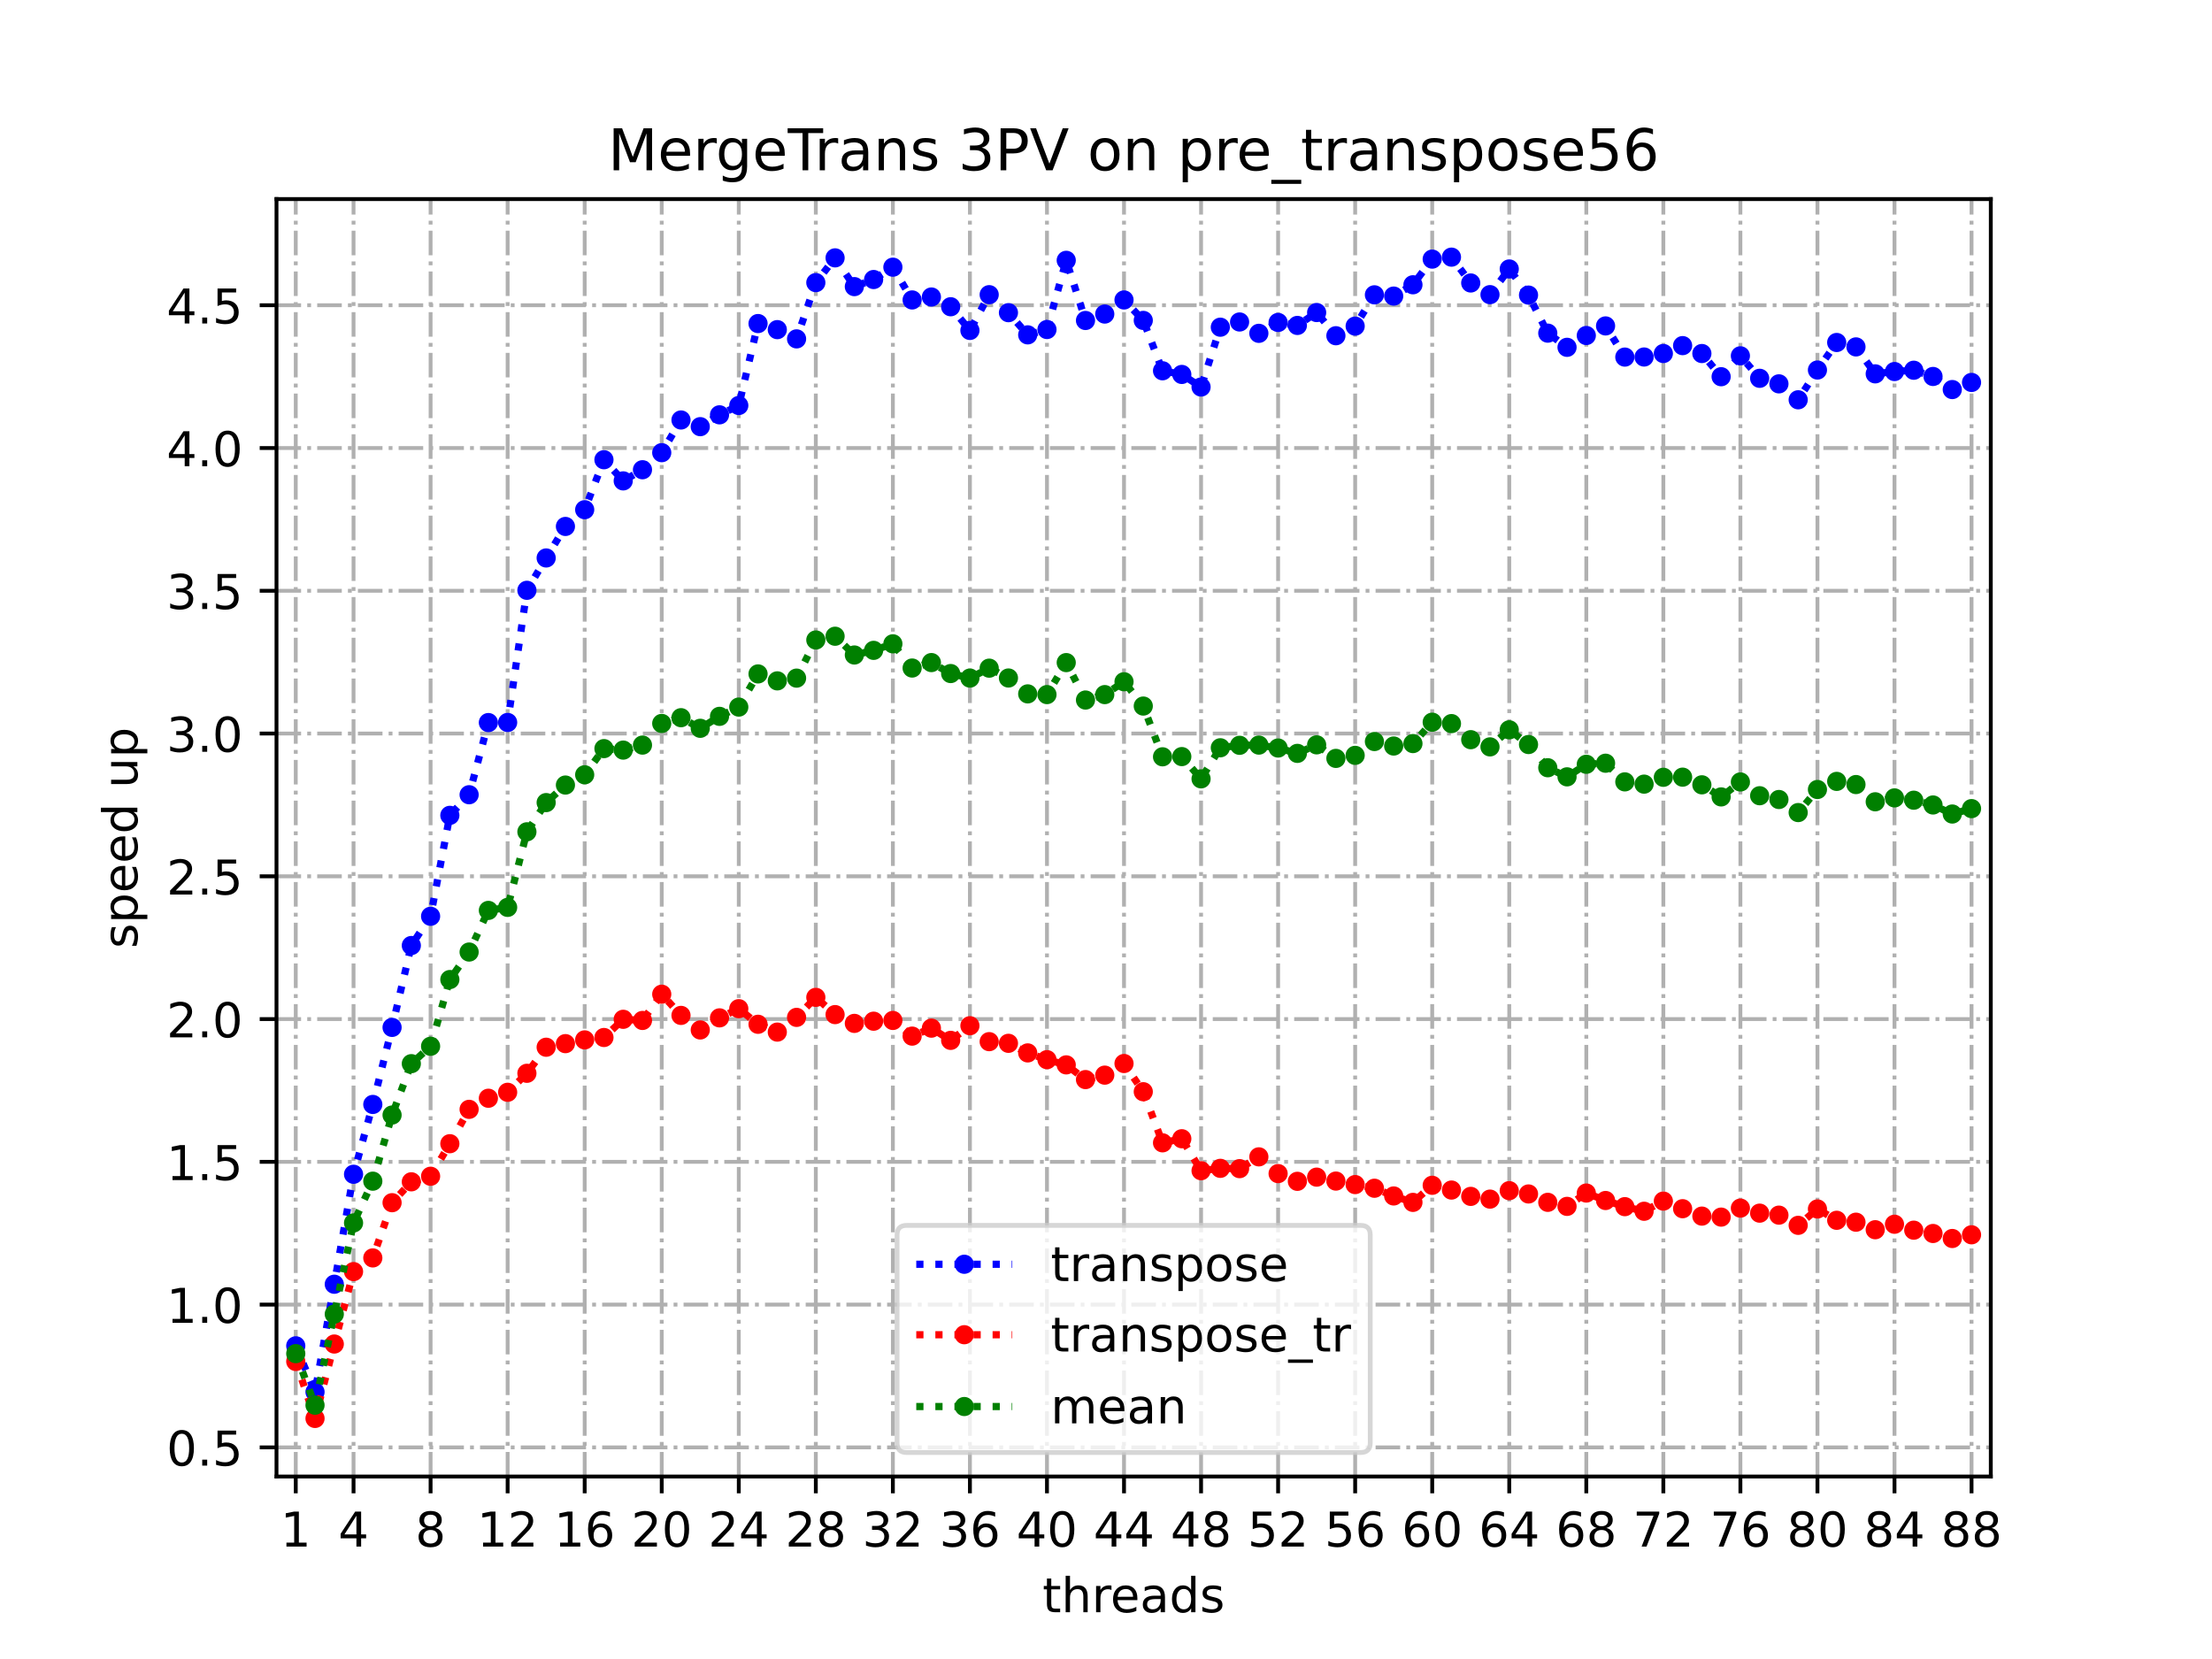 <?xml version="1.0" encoding="utf-8" standalone="no"?>
<!DOCTYPE svg PUBLIC "-//W3C//DTD SVG 1.1//EN"
  "http://www.w3.org/Graphics/SVG/1.1/DTD/svg11.dtd">
<!-- Created with matplotlib (https://matplotlib.org/) -->
<svg height="345.6pt" version="1.1" viewBox="0 0 460.8 345.6" width="460.8pt" xmlns="http://www.w3.org/2000/svg" xmlns:xlink="http://www.w3.org/1999/xlink">
 <defs>
  <style type="text/css">
*{stroke-linecap:butt;stroke-linejoin:round;}
  </style>
 </defs>
 <g id="figure_1">
  <g id="patch_1">
   <path d="M 0 345.6 
L 460.8 345.6 
L 460.8 0 
L 0 0 
z
" style="fill:#ffffff;"/>
  </g>
  <g id="axes_1">
   <g id="patch_2">
    <path d="M 57.6 307.584 
L 414.72 307.584 
L 414.72 41.472 
L 57.6 41.472 
z
" style="fill:#ffffff;"/>
   </g>
   <g id="matplotlib.axis_1">
    <g id="xtick_1">
     <g id="line2d_1">
      <path clip-path="url(#p1dc1fbc1a7)" d="M 61.613 307.584 
L 61.613 41.472 
" style="fill:none;stroke:#b0b0b0;stroke-dasharray:5.12,1.28,0.8,1.28;stroke-dashoffset:0;stroke-width:0.8;"/>
     </g>
     <g id="line2d_2">
      <defs>
       <path d="M 0 0 
L 0 3.5 
" id="mcea677bd12" style="stroke:#000000;stroke-width:0.8;"/>
      </defs>
      <g>
       <use style="stroke:#000000;stroke-width:0.8;" x="61.613" xlink:href="#mcea677bd12" y="307.584"/>
      </g>
     </g>
     <g id="text_1">
      <!-- 1 -->
      <defs>
       <path d="M 12.406 8.297 
L 28.516 8.297 
L 28.516 63.922 
L 10.984 60.406 
L 10.984 69.391 
L 28.422 72.906 
L 38.281 72.906 
L 38.281 8.297 
L 54.391 8.297 
L 54.391 0 
L 12.406 0 
z
" id="DejaVuSans-49"/>
      </defs>
      <g transform="translate(58.431 322.182)scale(0.1 -0.1)">
       <use xlink:href="#DejaVuSans-49"/>
      </g>
     </g>
    </g>
    <g id="xtick_2">
     <g id="line2d_3">
      <path clip-path="url(#p1dc1fbc1a7)" d="M 73.65 307.584 
L 73.65 41.472 
" style="fill:none;stroke:#b0b0b0;stroke-dasharray:5.12,1.28,0.8,1.28;stroke-dashoffset:0;stroke-width:0.8;"/>
     </g>
     <g id="line2d_4">
      <g>
       <use style="stroke:#000000;stroke-width:0.8;" x="73.65" xlink:href="#mcea677bd12" y="307.584"/>
      </g>
     </g>
     <g id="text_2">
      <!-- 4 -->
      <defs>
       <path d="M 37.797 64.312 
L 12.891 25.391 
L 37.797 25.391 
z
M 35.203 72.906 
L 47.609 72.906 
L 47.609 25.391 
L 58.016 25.391 
L 58.016 17.188 
L 47.609 17.188 
L 47.609 0 
L 37.797 0 
L 37.797 17.188 
L 4.891 17.188 
L 4.891 26.703 
z
" id="DejaVuSans-52"/>
      </defs>
      <g transform="translate(70.469 322.182)scale(0.1 -0.1)">
       <use xlink:href="#DejaVuSans-52"/>
      </g>
     </g>
    </g>
    <g id="xtick_3">
     <g id="line2d_5">
      <path clip-path="url(#p1dc1fbc1a7)" d="M 89.701 307.584 
L 89.701 41.472 
" style="fill:none;stroke:#b0b0b0;stroke-dasharray:5.12,1.28,0.8,1.28;stroke-dashoffset:0;stroke-width:0.8;"/>
     </g>
     <g id="line2d_6">
      <g>
       <use style="stroke:#000000;stroke-width:0.8;" x="89.701" xlink:href="#mcea677bd12" y="307.584"/>
      </g>
     </g>
     <g id="text_3">
      <!-- 8 -->
      <defs>
       <path d="M 31.781 34.625 
Q 24.75 34.625 20.719 30.859 
Q 16.703 27.094 16.703 20.516 
Q 16.703 13.922 20.719 10.156 
Q 24.75 6.391 31.781 6.391 
Q 38.812 6.391 42.859 10.172 
Q 46.922 13.969 46.922 20.516 
Q 46.922 27.094 42.891 30.859 
Q 38.875 34.625 31.781 34.625 
z
M 21.922 38.812 
Q 15.578 40.375 12.031 44.719 
Q 8.5 49.078 8.5 55.328 
Q 8.5 64.062 14.719 69.141 
Q 20.953 74.219 31.781 74.219 
Q 42.672 74.219 48.875 69.141 
Q 55.078 64.062 55.078 55.328 
Q 55.078 49.078 51.531 44.719 
Q 48 40.375 41.703 38.812 
Q 48.828 37.156 52.797 32.312 
Q 56.781 27.484 56.781 20.516 
Q 56.781 9.906 50.312 4.234 
Q 43.844 -1.422 31.781 -1.422 
Q 19.734 -1.422 13.25 4.234 
Q 6.781 9.906 6.781 20.516 
Q 6.781 27.484 10.781 32.312 
Q 14.797 37.156 21.922 38.812 
z
M 18.312 54.391 
Q 18.312 48.734 21.844 45.562 
Q 25.391 42.391 31.781 42.391 
Q 38.141 42.391 41.719 45.562 
Q 45.312 48.734 45.312 54.391 
Q 45.312 60.062 41.719 63.234 
Q 38.141 66.406 31.781 66.406 
Q 25.391 66.406 21.844 63.234 
Q 18.312 60.062 18.312 54.391 
z
" id="DejaVuSans-56"/>
      </defs>
      <g transform="translate(86.519 322.182)scale(0.1 -0.1)">
       <use xlink:href="#DejaVuSans-56"/>
      </g>
     </g>
    </g>
    <g id="xtick_4">
     <g id="line2d_7">
      <path clip-path="url(#p1dc1fbc1a7)" d="M 105.751 307.584 
L 105.751 41.472 
" style="fill:none;stroke:#b0b0b0;stroke-dasharray:5.12,1.28,0.8,1.28;stroke-dashoffset:0;stroke-width:0.8;"/>
     </g>
     <g id="line2d_8">
      <g>
       <use style="stroke:#000000;stroke-width:0.8;" x="105.751" xlink:href="#mcea677bd12" y="307.584"/>
      </g>
     </g>
     <g id="text_4">
      <!-- 12 -->
      <defs>
       <path d="M 19.188 8.297 
L 53.609 8.297 
L 53.609 0 
L 7.328 0 
L 7.328 8.297 
Q 12.938 14.109 22.625 23.891 
Q 32.328 33.688 34.812 36.531 
Q 39.547 41.844 41.422 45.531 
Q 43.312 49.219 43.312 52.781 
Q 43.312 58.594 39.234 62.25 
Q 35.156 65.922 28.609 65.922 
Q 23.969 65.922 18.812 64.312 
Q 13.672 62.703 7.812 59.422 
L 7.812 69.391 
Q 13.766 71.781 18.938 73 
Q 24.125 74.219 28.422 74.219 
Q 39.75 74.219 46.484 68.547 
Q 53.219 62.891 53.219 53.422 
Q 53.219 48.922 51.531 44.891 
Q 49.859 40.875 45.406 35.406 
Q 44.188 33.984 37.641 27.219 
Q 31.109 20.453 19.188 8.297 
z
" id="DejaVuSans-50"/>
      </defs>
      <g transform="translate(99.389 322.182)scale(0.1 -0.1)">
       <use xlink:href="#DejaVuSans-49"/>
       <use x="63.623" xlink:href="#DejaVuSans-50"/>
      </g>
     </g>
    </g>
    <g id="xtick_5">
     <g id="line2d_9">
      <path clip-path="url(#p1dc1fbc1a7)" d="M 121.801 307.584 
L 121.801 41.472 
" style="fill:none;stroke:#b0b0b0;stroke-dasharray:5.12,1.28,0.8,1.28;stroke-dashoffset:0;stroke-width:0.8;"/>
     </g>
     <g id="line2d_10">
      <g>
       <use style="stroke:#000000;stroke-width:0.8;" x="121.801" xlink:href="#mcea677bd12" y="307.584"/>
      </g>
     </g>
     <g id="text_5">
      <!-- 16 -->
      <defs>
       <path d="M 33.016 40.375 
Q 26.375 40.375 22.484 35.828 
Q 18.609 31.297 18.609 23.391 
Q 18.609 15.531 22.484 10.953 
Q 26.375 6.391 33.016 6.391 
Q 39.656 6.391 43.531 10.953 
Q 47.406 15.531 47.406 23.391 
Q 47.406 31.297 43.531 35.828 
Q 39.656 40.375 33.016 40.375 
z
M 52.594 71.297 
L 52.594 62.312 
Q 48.875 64.062 45.094 64.984 
Q 41.312 65.922 37.594 65.922 
Q 27.828 65.922 22.672 59.328 
Q 17.531 52.734 16.797 39.406 
Q 19.672 43.656 24.016 45.922 
Q 28.375 48.188 33.594 48.188 
Q 44.578 48.188 50.953 41.516 
Q 57.328 34.859 57.328 23.391 
Q 57.328 12.156 50.688 5.359 
Q 44.047 -1.422 33.016 -1.422 
Q 20.359 -1.422 13.672 8.266 
Q 6.984 17.969 6.984 36.375 
Q 6.984 53.656 15.188 63.938 
Q 23.391 74.219 37.203 74.219 
Q 40.922 74.219 44.703 73.484 
Q 48.484 72.75 52.594 71.297 
z
" id="DejaVuSans-54"/>
      </defs>
      <g transform="translate(115.439 322.182)scale(0.1 -0.1)">
       <use xlink:href="#DejaVuSans-49"/>
       <use x="63.623" xlink:href="#DejaVuSans-54"/>
      </g>
     </g>
    </g>
    <g id="xtick_6">
     <g id="line2d_11">
      <path clip-path="url(#p1dc1fbc1a7)" d="M 137.852 307.584 
L 137.852 41.472 
" style="fill:none;stroke:#b0b0b0;stroke-dasharray:5.12,1.28,0.8,1.28;stroke-dashoffset:0;stroke-width:0.8;"/>
     </g>
     <g id="line2d_12">
      <g>
       <use style="stroke:#000000;stroke-width:0.8;" x="137.852" xlink:href="#mcea677bd12" y="307.584"/>
      </g>
     </g>
     <g id="text_6">
      <!-- 20 -->
      <defs>
       <path d="M 31.781 66.406 
Q 24.172 66.406 20.328 58.906 
Q 16.5 51.422 16.5 36.375 
Q 16.5 21.391 20.328 13.891 
Q 24.172 6.391 31.781 6.391 
Q 39.453 6.391 43.281 13.891 
Q 47.125 21.391 47.125 36.375 
Q 47.125 51.422 43.281 58.906 
Q 39.453 66.406 31.781 66.406 
z
M 31.781 74.219 
Q 44.047 74.219 50.516 64.516 
Q 56.984 54.828 56.984 36.375 
Q 56.984 17.969 50.516 8.266 
Q 44.047 -1.422 31.781 -1.422 
Q 19.531 -1.422 13.062 8.266 
Q 6.594 17.969 6.594 36.375 
Q 6.594 54.828 13.062 64.516 
Q 19.531 74.219 31.781 74.219 
z
" id="DejaVuSans-48"/>
      </defs>
      <g transform="translate(131.489 322.182)scale(0.1 -0.1)">
       <use xlink:href="#DejaVuSans-50"/>
       <use x="63.623" xlink:href="#DejaVuSans-48"/>
      </g>
     </g>
    </g>
    <g id="xtick_7">
     <g id="line2d_13">
      <path clip-path="url(#p1dc1fbc1a7)" d="M 153.902 307.584 
L 153.902 41.472 
" style="fill:none;stroke:#b0b0b0;stroke-dasharray:5.12,1.28,0.8,1.28;stroke-dashoffset:0;stroke-width:0.8;"/>
     </g>
     <g id="line2d_14">
      <g>
       <use style="stroke:#000000;stroke-width:0.8;" x="153.902" xlink:href="#mcea677bd12" y="307.584"/>
      </g>
     </g>
     <g id="text_7">
      <!-- 24 -->
      <g transform="translate(147.54 322.182)scale(0.1 -0.1)">
       <use xlink:href="#DejaVuSans-50"/>
       <use x="63.623" xlink:href="#DejaVuSans-52"/>
      </g>
     </g>
    </g>
    <g id="xtick_8">
     <g id="line2d_15">
      <path clip-path="url(#p1dc1fbc1a7)" d="M 169.952 307.584 
L 169.952 41.472 
" style="fill:none;stroke:#b0b0b0;stroke-dasharray:5.12,1.28,0.8,1.28;stroke-dashoffset:0;stroke-width:0.8;"/>
     </g>
     <g id="line2d_16">
      <g>
       <use style="stroke:#000000;stroke-width:0.8;" x="169.952" xlink:href="#mcea677bd12" y="307.584"/>
      </g>
     </g>
     <g id="text_8">
      <!-- 28 -->
      <g transform="translate(163.59 322.182)scale(0.1 -0.1)">
       <use xlink:href="#DejaVuSans-50"/>
       <use x="63.623" xlink:href="#DejaVuSans-56"/>
      </g>
     </g>
    </g>
    <g id="xtick_9">
     <g id="line2d_17">
      <path clip-path="url(#p1dc1fbc1a7)" d="M 186.003 307.584 
L 186.003 41.472 
" style="fill:none;stroke:#b0b0b0;stroke-dasharray:5.12,1.28,0.8,1.28;stroke-dashoffset:0;stroke-width:0.8;"/>
     </g>
     <g id="line2d_18">
      <g>
       <use style="stroke:#000000;stroke-width:0.8;" x="186.003" xlink:href="#mcea677bd12" y="307.584"/>
      </g>
     </g>
     <g id="text_9">
      <!-- 32 -->
      <defs>
       <path d="M 40.578 39.312 
Q 47.656 37.797 51.625 33 
Q 55.609 28.219 55.609 21.188 
Q 55.609 10.406 48.188 4.484 
Q 40.766 -1.422 27.094 -1.422 
Q 22.516 -1.422 17.656 -0.516 
Q 12.797 0.391 7.625 2.203 
L 7.625 11.719 
Q 11.719 9.328 16.594 8.109 
Q 21.484 6.891 26.812 6.891 
Q 36.078 6.891 40.938 10.547 
Q 45.797 14.203 45.797 21.188 
Q 45.797 27.641 41.281 31.266 
Q 36.766 34.906 28.719 34.906 
L 20.219 34.906 
L 20.219 43.016 
L 29.109 43.016 
Q 36.375 43.016 40.234 45.922 
Q 44.094 48.828 44.094 54.297 
Q 44.094 59.906 40.109 62.906 
Q 36.141 65.922 28.719 65.922 
Q 24.656 65.922 20.016 65.031 
Q 15.375 64.156 9.812 62.312 
L 9.812 71.094 
Q 15.438 72.656 20.344 73.438 
Q 25.25 74.219 29.594 74.219 
Q 40.828 74.219 47.359 69.109 
Q 53.906 64.016 53.906 55.328 
Q 53.906 49.266 50.438 45.094 
Q 46.969 40.922 40.578 39.312 
z
" id="DejaVuSans-51"/>
      </defs>
      <g transform="translate(179.64 322.182)scale(0.1 -0.1)">
       <use xlink:href="#DejaVuSans-51"/>
       <use x="63.623" xlink:href="#DejaVuSans-50"/>
      </g>
     </g>
    </g>
    <g id="xtick_10">
     <g id="line2d_19">
      <path clip-path="url(#p1dc1fbc1a7)" d="M 202.053 307.584 
L 202.053 41.472 
" style="fill:none;stroke:#b0b0b0;stroke-dasharray:5.12,1.28,0.8,1.28;stroke-dashoffset:0;stroke-width:0.8;"/>
     </g>
     <g id="line2d_20">
      <g>
       <use style="stroke:#000000;stroke-width:0.8;" x="202.053" xlink:href="#mcea677bd12" y="307.584"/>
      </g>
     </g>
     <g id="text_10">
      <!-- 36 -->
      <g transform="translate(195.691 322.182)scale(0.1 -0.1)">
       <use xlink:href="#DejaVuSans-51"/>
       <use x="63.623" xlink:href="#DejaVuSans-54"/>
      </g>
     </g>
    </g>
    <g id="xtick_11">
     <g id="line2d_21">
      <path clip-path="url(#p1dc1fbc1a7)" d="M 218.103 307.584 
L 218.103 41.472 
" style="fill:none;stroke:#b0b0b0;stroke-dasharray:5.12,1.28,0.8,1.28;stroke-dashoffset:0;stroke-width:0.8;"/>
     </g>
     <g id="line2d_22">
      <g>
       <use style="stroke:#000000;stroke-width:0.8;" x="218.103" xlink:href="#mcea677bd12" y="307.584"/>
      </g>
     </g>
     <g id="text_11">
      <!-- 40 -->
      <g transform="translate(211.741 322.182)scale(0.1 -0.1)">
       <use xlink:href="#DejaVuSans-52"/>
       <use x="63.623" xlink:href="#DejaVuSans-48"/>
      </g>
     </g>
    </g>
    <g id="xtick_12">
     <g id="line2d_23">
      <path clip-path="url(#p1dc1fbc1a7)" d="M 234.154 307.584 
L 234.154 41.472 
" style="fill:none;stroke:#b0b0b0;stroke-dasharray:5.12,1.28,0.8,1.28;stroke-dashoffset:0;stroke-width:0.8;"/>
     </g>
     <g id="line2d_24">
      <g>
       <use style="stroke:#000000;stroke-width:0.8;" x="234.154" xlink:href="#mcea677bd12" y="307.584"/>
      </g>
     </g>
     <g id="text_12">
      <!-- 44 -->
      <g transform="translate(227.791 322.182)scale(0.1 -0.1)">
       <use xlink:href="#DejaVuSans-52"/>
       <use x="63.623" xlink:href="#DejaVuSans-52"/>
      </g>
     </g>
    </g>
    <g id="xtick_13">
     <g id="line2d_25">
      <path clip-path="url(#p1dc1fbc1a7)" d="M 250.204 307.584 
L 250.204 41.472 
" style="fill:none;stroke:#b0b0b0;stroke-dasharray:5.12,1.28,0.8,1.28;stroke-dashoffset:0;stroke-width:0.8;"/>
     </g>
     <g id="line2d_26">
      <g>
       <use style="stroke:#000000;stroke-width:0.8;" x="250.204" xlink:href="#mcea677bd12" y="307.584"/>
      </g>
     </g>
     <g id="text_13">
      <!-- 48 -->
      <g transform="translate(243.842 322.182)scale(0.1 -0.1)">
       <use xlink:href="#DejaVuSans-52"/>
       <use x="63.623" xlink:href="#DejaVuSans-56"/>
      </g>
     </g>
    </g>
    <g id="xtick_14">
     <g id="line2d_27">
      <path clip-path="url(#p1dc1fbc1a7)" d="M 266.254 307.584 
L 266.254 41.472 
" style="fill:none;stroke:#b0b0b0;stroke-dasharray:5.12,1.28,0.8,1.28;stroke-dashoffset:0;stroke-width:0.8;"/>
     </g>
     <g id="line2d_28">
      <g>
       <use style="stroke:#000000;stroke-width:0.8;" x="266.254" xlink:href="#mcea677bd12" y="307.584"/>
      </g>
     </g>
     <g id="text_14">
      <!-- 52 -->
      <defs>
       <path d="M 10.797 72.906 
L 49.516 72.906 
L 49.516 64.594 
L 19.828 64.594 
L 19.828 46.734 
Q 21.969 47.469 24.109 47.828 
Q 26.266 48.188 28.422 48.188 
Q 40.625 48.188 47.75 41.5 
Q 54.891 34.812 54.891 23.391 
Q 54.891 11.625 47.562 5.094 
Q 40.234 -1.422 26.906 -1.422 
Q 22.312 -1.422 17.547 -0.641 
Q 12.797 0.141 7.719 1.703 
L 7.719 11.625 
Q 12.109 9.234 16.797 8.062 
Q 21.484 6.891 26.703 6.891 
Q 35.156 6.891 40.078 11.328 
Q 45.016 15.766 45.016 23.391 
Q 45.016 31 40.078 35.438 
Q 35.156 39.891 26.703 39.891 
Q 22.75 39.891 18.812 39.016 
Q 14.891 38.141 10.797 36.281 
z
" id="DejaVuSans-53"/>
      </defs>
      <g transform="translate(259.892 322.182)scale(0.1 -0.1)">
       <use xlink:href="#DejaVuSans-53"/>
       <use x="63.623" xlink:href="#DejaVuSans-50"/>
      </g>
     </g>
    </g>
    <g id="xtick_15">
     <g id="line2d_29">
      <path clip-path="url(#p1dc1fbc1a7)" d="M 282.305 307.584 
L 282.305 41.472 
" style="fill:none;stroke:#b0b0b0;stroke-dasharray:5.12,1.28,0.8,1.28;stroke-dashoffset:0;stroke-width:0.8;"/>
     </g>
     <g id="line2d_30">
      <g>
       <use style="stroke:#000000;stroke-width:0.8;" x="282.305" xlink:href="#mcea677bd12" y="307.584"/>
      </g>
     </g>
     <g id="text_15">
      <!-- 56 -->
      <g transform="translate(275.942 322.182)scale(0.1 -0.1)">
       <use xlink:href="#DejaVuSans-53"/>
       <use x="63.623" xlink:href="#DejaVuSans-54"/>
      </g>
     </g>
    </g>
    <g id="xtick_16">
     <g id="line2d_31">
      <path clip-path="url(#p1dc1fbc1a7)" d="M 298.355 307.584 
L 298.355 41.472 
" style="fill:none;stroke:#b0b0b0;stroke-dasharray:5.12,1.28,0.8,1.28;stroke-dashoffset:0;stroke-width:0.8;"/>
     </g>
     <g id="line2d_32">
      <g>
       <use style="stroke:#000000;stroke-width:0.8;" x="298.355" xlink:href="#mcea677bd12" y="307.584"/>
      </g>
     </g>
     <g id="text_16">
      <!-- 60 -->
      <g transform="translate(291.993 322.182)scale(0.1 -0.1)">
       <use xlink:href="#DejaVuSans-54"/>
       <use x="63.623" xlink:href="#DejaVuSans-48"/>
      </g>
     </g>
    </g>
    <g id="xtick_17">
     <g id="line2d_33">
      <path clip-path="url(#p1dc1fbc1a7)" d="M 314.405 307.584 
L 314.405 41.472 
" style="fill:none;stroke:#b0b0b0;stroke-dasharray:5.12,1.28,0.8,1.28;stroke-dashoffset:0;stroke-width:0.8;"/>
     </g>
     <g id="line2d_34">
      <g>
       <use style="stroke:#000000;stroke-width:0.8;" x="314.405" xlink:href="#mcea677bd12" y="307.584"/>
      </g>
     </g>
     <g id="text_17">
      <!-- 64 -->
      <g transform="translate(308.043 322.182)scale(0.1 -0.1)">
       <use xlink:href="#DejaVuSans-54"/>
       <use x="63.623" xlink:href="#DejaVuSans-52"/>
      </g>
     </g>
    </g>
    <g id="xtick_18">
     <g id="line2d_35">
      <path clip-path="url(#p1dc1fbc1a7)" d="M 330.456 307.584 
L 330.456 41.472 
" style="fill:none;stroke:#b0b0b0;stroke-dasharray:5.12,1.28,0.8,1.28;stroke-dashoffset:0;stroke-width:0.8;"/>
     </g>
     <g id="line2d_36">
      <g>
       <use style="stroke:#000000;stroke-width:0.8;" x="330.456" xlink:href="#mcea677bd12" y="307.584"/>
      </g>
     </g>
     <g id="text_18">
      <!-- 68 -->
      <g transform="translate(324.093 322.182)scale(0.1 -0.1)">
       <use xlink:href="#DejaVuSans-54"/>
       <use x="63.623" xlink:href="#DejaVuSans-56"/>
      </g>
     </g>
    </g>
    <g id="xtick_19">
     <g id="line2d_37">
      <path clip-path="url(#p1dc1fbc1a7)" d="M 346.506 307.584 
L 346.506 41.472 
" style="fill:none;stroke:#b0b0b0;stroke-dasharray:5.12,1.28,0.8,1.28;stroke-dashoffset:0;stroke-width:0.8;"/>
     </g>
     <g id="line2d_38">
      <g>
       <use style="stroke:#000000;stroke-width:0.8;" x="346.506" xlink:href="#mcea677bd12" y="307.584"/>
      </g>
     </g>
     <g id="text_19">
      <!-- 72 -->
      <defs>
       <path d="M 8.203 72.906 
L 55.078 72.906 
L 55.078 68.703 
L 28.609 0 
L 18.312 0 
L 43.219 64.594 
L 8.203 64.594 
z
" id="DejaVuSans-55"/>
      </defs>
      <g transform="translate(340.144 322.182)scale(0.1 -0.1)">
       <use xlink:href="#DejaVuSans-55"/>
       <use x="63.623" xlink:href="#DejaVuSans-50"/>
      </g>
     </g>
    </g>
    <g id="xtick_20">
     <g id="line2d_39">
      <path clip-path="url(#p1dc1fbc1a7)" d="M 362.556 307.584 
L 362.556 41.472 
" style="fill:none;stroke:#b0b0b0;stroke-dasharray:5.12,1.28,0.8,1.28;stroke-dashoffset:0;stroke-width:0.8;"/>
     </g>
     <g id="line2d_40">
      <g>
       <use style="stroke:#000000;stroke-width:0.8;" x="362.556" xlink:href="#mcea677bd12" y="307.584"/>
      </g>
     </g>
     <g id="text_20">
      <!-- 76 -->
      <g transform="translate(356.194 322.182)scale(0.1 -0.1)">
       <use xlink:href="#DejaVuSans-55"/>
       <use x="63.623" xlink:href="#DejaVuSans-54"/>
      </g>
     </g>
    </g>
    <g id="xtick_21">
     <g id="line2d_41">
      <path clip-path="url(#p1dc1fbc1a7)" d="M 378.607 307.584 
L 378.607 41.472 
" style="fill:none;stroke:#b0b0b0;stroke-dasharray:5.12,1.28,0.8,1.28;stroke-dashoffset:0;stroke-width:0.8;"/>
     </g>
     <g id="line2d_42">
      <g>
       <use style="stroke:#000000;stroke-width:0.8;" x="378.607" xlink:href="#mcea677bd12" y="307.584"/>
      </g>
     </g>
     <g id="text_21">
      <!-- 80 -->
      <g transform="translate(372.244 322.182)scale(0.1 -0.1)">
       <use xlink:href="#DejaVuSans-56"/>
       <use x="63.623" xlink:href="#DejaVuSans-48"/>
      </g>
     </g>
    </g>
    <g id="xtick_22">
     <g id="line2d_43">
      <path clip-path="url(#p1dc1fbc1a7)" d="M 394.657 307.584 
L 394.657 41.472 
" style="fill:none;stroke:#b0b0b0;stroke-dasharray:5.12,1.28,0.8,1.28;stroke-dashoffset:0;stroke-width:0.8;"/>
     </g>
     <g id="line2d_44">
      <g>
       <use style="stroke:#000000;stroke-width:0.8;" x="394.657" xlink:href="#mcea677bd12" y="307.584"/>
      </g>
     </g>
     <g id="text_22">
      <!-- 84 -->
      <g transform="translate(388.295 322.182)scale(0.1 -0.1)">
       <use xlink:href="#DejaVuSans-56"/>
       <use x="63.623" xlink:href="#DejaVuSans-52"/>
      </g>
     </g>
    </g>
    <g id="xtick_23">
     <g id="line2d_45">
      <path clip-path="url(#p1dc1fbc1a7)" d="M 410.707 307.584 
L 410.707 41.472 
" style="fill:none;stroke:#b0b0b0;stroke-dasharray:5.12,1.28,0.8,1.28;stroke-dashoffset:0;stroke-width:0.8;"/>
     </g>
     <g id="line2d_46">
      <g>
       <use style="stroke:#000000;stroke-width:0.8;" x="410.707" xlink:href="#mcea677bd12" y="307.584"/>
      </g>
     </g>
     <g id="text_23">
      <!-- 88 -->
      <g transform="translate(404.345 322.182)scale(0.1 -0.1)">
       <use xlink:href="#DejaVuSans-56"/>
       <use x="63.623" xlink:href="#DejaVuSans-56"/>
      </g>
     </g>
    </g>
    <g id="text_24">
     <!-- threads -->
     <defs>
      <path d="M 18.312 70.219 
L 18.312 54.688 
L 36.812 54.688 
L 36.812 47.703 
L 18.312 47.703 
L 18.312 18.016 
Q 18.312 11.328 20.141 9.422 
Q 21.969 7.516 27.594 7.516 
L 36.812 7.516 
L 36.812 0 
L 27.594 0 
Q 17.188 0 13.234 3.875 
Q 9.281 7.766 9.281 18.016 
L 9.281 47.703 
L 2.688 47.703 
L 2.688 54.688 
L 9.281 54.688 
L 9.281 70.219 
z
" id="DejaVuSans-116"/>
      <path d="M 54.891 33.016 
L 54.891 0 
L 45.906 0 
L 45.906 32.719 
Q 45.906 40.484 42.875 44.328 
Q 39.844 48.188 33.797 48.188 
Q 26.516 48.188 22.312 43.547 
Q 18.109 38.922 18.109 30.906 
L 18.109 0 
L 9.078 0 
L 9.078 75.984 
L 18.109 75.984 
L 18.109 46.188 
Q 21.344 51.125 25.703 53.562 
Q 30.078 56 35.797 56 
Q 45.219 56 50.047 50.172 
Q 54.891 44.344 54.891 33.016 
z
" id="DejaVuSans-104"/>
      <path d="M 41.109 46.297 
Q 39.594 47.172 37.812 47.578 
Q 36.031 48 33.891 48 
Q 26.266 48 22.188 43.047 
Q 18.109 38.094 18.109 28.812 
L 18.109 0 
L 9.078 0 
L 9.078 54.688 
L 18.109 54.688 
L 18.109 46.188 
Q 20.953 51.172 25.484 53.578 
Q 30.031 56 36.531 56 
Q 37.453 56 38.578 55.875 
Q 39.703 55.766 41.062 55.516 
z
" id="DejaVuSans-114"/>
      <path d="M 56.203 29.594 
L 56.203 25.203 
L 14.891 25.203 
Q 15.484 15.922 20.484 11.062 
Q 25.484 6.203 34.422 6.203 
Q 39.594 6.203 44.453 7.469 
Q 49.312 8.734 54.109 11.281 
L 54.109 2.781 
Q 49.266 0.734 44.188 -0.344 
Q 39.109 -1.422 33.891 -1.422 
Q 20.797 -1.422 13.156 6.188 
Q 5.516 13.812 5.516 26.812 
Q 5.516 40.234 12.766 48.109 
Q 20.016 56 32.328 56 
Q 43.359 56 49.781 48.891 
Q 56.203 41.797 56.203 29.594 
z
M 47.219 32.234 
Q 47.125 39.594 43.094 43.984 
Q 39.062 48.391 32.422 48.391 
Q 24.906 48.391 20.391 44.141 
Q 15.875 39.891 15.188 32.172 
z
" id="DejaVuSans-101"/>
      <path d="M 34.281 27.484 
Q 23.391 27.484 19.188 25 
Q 14.984 22.516 14.984 16.5 
Q 14.984 11.719 18.141 8.906 
Q 21.297 6.109 26.703 6.109 
Q 34.188 6.109 38.703 11.406 
Q 43.219 16.703 43.219 25.484 
L 43.219 27.484 
z
M 52.203 31.203 
L 52.203 0 
L 43.219 0 
L 43.219 8.297 
Q 40.141 3.328 35.547 0.953 
Q 30.953 -1.422 24.312 -1.422 
Q 15.922 -1.422 10.953 3.297 
Q 6 8.016 6 15.922 
Q 6 25.141 12.172 29.828 
Q 18.359 34.516 30.609 34.516 
L 43.219 34.516 
L 43.219 35.406 
Q 43.219 41.609 39.141 45 
Q 35.062 48.391 27.688 48.391 
Q 23 48.391 18.547 47.266 
Q 14.109 46.141 10.016 43.891 
L 10.016 52.203 
Q 14.938 54.109 19.578 55.047 
Q 24.219 56 28.609 56 
Q 40.484 56 46.344 49.844 
Q 52.203 43.703 52.203 31.203 
z
" id="DejaVuSans-97"/>
      <path d="M 45.406 46.391 
L 45.406 75.984 
L 54.391 75.984 
L 54.391 0 
L 45.406 0 
L 45.406 8.203 
Q 42.578 3.328 38.25 0.953 
Q 33.938 -1.422 27.875 -1.422 
Q 17.969 -1.422 11.734 6.484 
Q 5.516 14.406 5.516 27.297 
Q 5.516 40.188 11.734 48.094 
Q 17.969 56 27.875 56 
Q 33.938 56 38.25 53.625 
Q 42.578 51.266 45.406 46.391 
z
M 14.797 27.297 
Q 14.797 17.391 18.875 11.75 
Q 22.953 6.109 30.078 6.109 
Q 37.203 6.109 41.297 11.75 
Q 45.406 17.391 45.406 27.297 
Q 45.406 37.203 41.297 42.844 
Q 37.203 48.484 30.078 48.484 
Q 22.953 48.484 18.875 42.844 
Q 14.797 37.203 14.797 27.297 
z
" id="DejaVuSans-100"/>
      <path d="M 44.281 53.078 
L 44.281 44.578 
Q 40.484 46.531 36.375 47.5 
Q 32.281 48.484 27.875 48.484 
Q 21.188 48.484 17.844 46.438 
Q 14.5 44.391 14.5 40.281 
Q 14.5 37.156 16.891 35.375 
Q 19.281 33.594 26.516 31.984 
L 29.594 31.297 
Q 39.156 29.25 43.188 25.516 
Q 47.219 21.781 47.219 15.094 
Q 47.219 7.469 41.188 3.016 
Q 35.156 -1.422 24.609 -1.422 
Q 20.219 -1.422 15.453 -0.562 
Q 10.688 0.297 5.422 2 
L 5.422 11.281 
Q 10.406 8.688 15.234 7.391 
Q 20.062 6.109 24.812 6.109 
Q 31.156 6.109 34.562 8.281 
Q 37.984 10.453 37.984 14.406 
Q 37.984 18.062 35.516 20.016 
Q 33.062 21.969 24.703 23.781 
L 21.578 24.516 
Q 13.234 26.266 9.516 29.906 
Q 5.812 33.547 5.812 39.891 
Q 5.812 47.609 11.281 51.797 
Q 16.75 56 26.812 56 
Q 31.781 56 36.172 55.266 
Q 40.578 54.547 44.281 53.078 
z
" id="DejaVuSans-115"/>
     </defs>
     <g transform="translate(217.169 335.861)scale(0.1 -0.1)">
      <use xlink:href="#DejaVuSans-116"/>
      <use x="39.209" xlink:href="#DejaVuSans-104"/>
      <use x="102.588" xlink:href="#DejaVuSans-114"/>
      <use x="141.451" xlink:href="#DejaVuSans-101"/>
      <use x="202.975" xlink:href="#DejaVuSans-97"/>
      <use x="264.254" xlink:href="#DejaVuSans-100"/>
      <use x="327.73" xlink:href="#DejaVuSans-115"/>
     </g>
    </g>
   </g>
   <g id="matplotlib.axis_2">
    <g id="ytick_1">
     <g id="line2d_47">
      <path clip-path="url(#p1dc1fbc1a7)" d="M 57.6 301.514 
L 414.72 301.514 
" style="fill:none;stroke:#b0b0b0;stroke-dasharray:5.12,1.28,0.8,1.28;stroke-dashoffset:0;stroke-width:0.8;"/>
     </g>
     <g id="line2d_48">
      <defs>
       <path d="M 0 0 
L -3.5 0 
" id="mea6deed686" style="stroke:#000000;stroke-width:0.8;"/>
      </defs>
      <g>
       <use style="stroke:#000000;stroke-width:0.8;" x="57.6" xlink:href="#mea6deed686" y="301.514"/>
      </g>
     </g>
     <g id="text_25">
      <!-- 0.5 -->
      <defs>
       <path d="M 10.688 12.406 
L 21 12.406 
L 21 0 
L 10.688 0 
z
" id="DejaVuSans-46"/>
      </defs>
      <g transform="translate(34.697 305.313)scale(0.1 -0.1)">
       <use xlink:href="#DejaVuSans-48"/>
       <use x="63.623" xlink:href="#DejaVuSans-46"/>
       <use x="95.41" xlink:href="#DejaVuSans-53"/>
      </g>
     </g>
    </g>
    <g id="ytick_2">
     <g id="line2d_49">
      <path clip-path="url(#p1dc1fbc1a7)" d="M 57.6 271.773 
L 414.72 271.773 
" style="fill:none;stroke:#b0b0b0;stroke-dasharray:5.12,1.28,0.8,1.28;stroke-dashoffset:0;stroke-width:0.8;"/>
     </g>
     <g id="line2d_50">
      <g>
       <use style="stroke:#000000;stroke-width:0.8;" x="57.6" xlink:href="#mea6deed686" y="271.773"/>
      </g>
     </g>
     <g id="text_26">
      <!-- 1.0 -->
      <g transform="translate(34.697 275.572)scale(0.1 -0.1)">
       <use xlink:href="#DejaVuSans-49"/>
       <use x="63.623" xlink:href="#DejaVuSans-46"/>
       <use x="95.41" xlink:href="#DejaVuSans-48"/>
      </g>
     </g>
    </g>
    <g id="ytick_3">
     <g id="line2d_51">
      <path clip-path="url(#p1dc1fbc1a7)" d="M 57.6 242.032 
L 414.72 242.032 
" style="fill:none;stroke:#b0b0b0;stroke-dasharray:5.12,1.28,0.8,1.28;stroke-dashoffset:0;stroke-width:0.8;"/>
     </g>
     <g id="line2d_52">
      <g>
       <use style="stroke:#000000;stroke-width:0.8;" x="57.6" xlink:href="#mea6deed686" y="242.032"/>
      </g>
     </g>
     <g id="text_27">
      <!-- 1.5 -->
      <g transform="translate(34.697 245.832)scale(0.1 -0.1)">
       <use xlink:href="#DejaVuSans-49"/>
       <use x="63.623" xlink:href="#DejaVuSans-46"/>
       <use x="95.41" xlink:href="#DejaVuSans-53"/>
      </g>
     </g>
    </g>
    <g id="ytick_4">
     <g id="line2d_53">
      <path clip-path="url(#p1dc1fbc1a7)" d="M 57.6 212.292 
L 414.72 212.292 
" style="fill:none;stroke:#b0b0b0;stroke-dasharray:5.12,1.28,0.8,1.28;stroke-dashoffset:0;stroke-width:0.8;"/>
     </g>
     <g id="line2d_54">
      <g>
       <use style="stroke:#000000;stroke-width:0.8;" x="57.6" xlink:href="#mea6deed686" y="212.292"/>
      </g>
     </g>
     <g id="text_28">
      <!-- 2.0 -->
      <g transform="translate(34.697 216.091)scale(0.1 -0.1)">
       <use xlink:href="#DejaVuSans-50"/>
       <use x="63.623" xlink:href="#DejaVuSans-46"/>
       <use x="95.41" xlink:href="#DejaVuSans-48"/>
      </g>
     </g>
    </g>
    <g id="ytick_5">
     <g id="line2d_55">
      <path clip-path="url(#p1dc1fbc1a7)" d="M 57.6 182.551 
L 414.72 182.551 
" style="fill:none;stroke:#b0b0b0;stroke-dasharray:5.12,1.28,0.8,1.28;stroke-dashoffset:0;stroke-width:0.8;"/>
     </g>
     <g id="line2d_56">
      <g>
       <use style="stroke:#000000;stroke-width:0.8;" x="57.6" xlink:href="#mea6deed686" y="182.551"/>
      </g>
     </g>
     <g id="text_29">
      <!-- 2.5 -->
      <g transform="translate(34.697 186.35)scale(0.1 -0.1)">
       <use xlink:href="#DejaVuSans-50"/>
       <use x="63.623" xlink:href="#DejaVuSans-46"/>
       <use x="95.41" xlink:href="#DejaVuSans-53"/>
      </g>
     </g>
    </g>
    <g id="ytick_6">
     <g id="line2d_57">
      <path clip-path="url(#p1dc1fbc1a7)" d="M 57.6 152.81 
L 414.72 152.81 
" style="fill:none;stroke:#b0b0b0;stroke-dasharray:5.12,1.28,0.8,1.28;stroke-dashoffset:0;stroke-width:0.8;"/>
     </g>
     <g id="line2d_58">
      <g>
       <use style="stroke:#000000;stroke-width:0.8;" x="57.6" xlink:href="#mea6deed686" y="152.81"/>
      </g>
     </g>
     <g id="text_30">
      <!-- 3.0 -->
      <g transform="translate(34.697 156.61)scale(0.1 -0.1)">
       <use xlink:href="#DejaVuSans-51"/>
       <use x="63.623" xlink:href="#DejaVuSans-46"/>
       <use x="95.41" xlink:href="#DejaVuSans-48"/>
      </g>
     </g>
    </g>
    <g id="ytick_7">
     <g id="line2d_59">
      <path clip-path="url(#p1dc1fbc1a7)" d="M 57.6 123.07 
L 414.72 123.07 
" style="fill:none;stroke:#b0b0b0;stroke-dasharray:5.12,1.28,0.8,1.28;stroke-dashoffset:0;stroke-width:0.8;"/>
     </g>
     <g id="line2d_60">
      <g>
       <use style="stroke:#000000;stroke-width:0.8;" x="57.6" xlink:href="#mea6deed686" y="123.07"/>
      </g>
     </g>
     <g id="text_31">
      <!-- 3.5 -->
      <g transform="translate(34.697 126.869)scale(0.1 -0.1)">
       <use xlink:href="#DejaVuSans-51"/>
       <use x="63.623" xlink:href="#DejaVuSans-46"/>
       <use x="95.41" xlink:href="#DejaVuSans-53"/>
      </g>
     </g>
    </g>
    <g id="ytick_8">
     <g id="line2d_61">
      <path clip-path="url(#p1dc1fbc1a7)" d="M 57.6 93.329 
L 414.72 93.329 
" style="fill:none;stroke:#b0b0b0;stroke-dasharray:5.12,1.28,0.8,1.28;stroke-dashoffset:0;stroke-width:0.8;"/>
     </g>
     <g id="line2d_62">
      <g>
       <use style="stroke:#000000;stroke-width:0.8;" x="57.6" xlink:href="#mea6deed686" y="93.329"/>
      </g>
     </g>
     <g id="text_32">
      <!-- 4.0 -->
      <g transform="translate(34.697 97.128)scale(0.1 -0.1)">
       <use xlink:href="#DejaVuSans-52"/>
       <use x="63.623" xlink:href="#DejaVuSans-46"/>
       <use x="95.41" xlink:href="#DejaVuSans-48"/>
      </g>
     </g>
    </g>
    <g id="ytick_9">
     <g id="line2d_63">
      <path clip-path="url(#p1dc1fbc1a7)" d="M 57.6 63.588 
L 414.72 63.588 
" style="fill:none;stroke:#b0b0b0;stroke-dasharray:5.12,1.28,0.8,1.28;stroke-dashoffset:0;stroke-width:0.8;"/>
     </g>
     <g id="line2d_64">
      <g>
       <use style="stroke:#000000;stroke-width:0.8;" x="57.6" xlink:href="#mea6deed686" y="63.588"/>
      </g>
     </g>
     <g id="text_33">
      <!-- 4.5 -->
      <g transform="translate(34.697 67.388)scale(0.1 -0.1)">
       <use xlink:href="#DejaVuSans-52"/>
       <use x="63.623" xlink:href="#DejaVuSans-46"/>
       <use x="95.41" xlink:href="#DejaVuSans-53"/>
      </g>
     </g>
    </g>
    <g id="text_34">
     <!-- speed up -->
     <defs>
      <path d="M 18.109 8.203 
L 18.109 -20.797 
L 9.078 -20.797 
L 9.078 54.688 
L 18.109 54.688 
L 18.109 46.391 
Q 20.953 51.266 25.266 53.625 
Q 29.594 56 35.594 56 
Q 45.562 56 51.781 48.094 
Q 58.016 40.188 58.016 27.297 
Q 58.016 14.406 51.781 6.484 
Q 45.562 -1.422 35.594 -1.422 
Q 29.594 -1.422 25.266 0.953 
Q 20.953 3.328 18.109 8.203 
z
M 48.688 27.297 
Q 48.688 37.203 44.609 42.844 
Q 40.531 48.484 33.406 48.484 
Q 26.266 48.484 22.188 42.844 
Q 18.109 37.203 18.109 27.297 
Q 18.109 17.391 22.188 11.75 
Q 26.266 6.109 33.406 6.109 
Q 40.531 6.109 44.609 11.75 
Q 48.688 17.391 48.688 27.297 
z
" id="DejaVuSans-112"/>
      <path id="DejaVuSans-32"/>
      <path d="M 8.5 21.578 
L 8.5 54.688 
L 17.484 54.688 
L 17.484 21.922 
Q 17.484 14.156 20.5 10.266 
Q 23.531 6.391 29.594 6.391 
Q 36.859 6.391 41.078 11.031 
Q 45.312 15.672 45.312 23.688 
L 45.312 54.688 
L 54.297 54.688 
L 54.297 0 
L 45.312 0 
L 45.312 8.406 
Q 42.047 3.422 37.719 1 
Q 33.406 -1.422 27.688 -1.422 
Q 18.266 -1.422 13.375 4.438 
Q 8.5 10.297 8.5 21.578 
z
M 31.109 56 
z
" id="DejaVuSans-117"/>
     </defs>
     <g transform="translate(28.617 197.566)rotate(-90)scale(0.1 -0.1)">
      <use xlink:href="#DejaVuSans-115"/>
      <use x="52.1" xlink:href="#DejaVuSans-112"/>
      <use x="115.576" xlink:href="#DejaVuSans-101"/>
      <use x="177.1" xlink:href="#DejaVuSans-101"/>
      <use x="238.623" xlink:href="#DejaVuSans-100"/>
      <use x="302.1" xlink:href="#DejaVuSans-32"/>
      <use x="333.887" xlink:href="#DejaVuSans-117"/>
      <use x="397.266" xlink:href="#DejaVuSans-112"/>
     </g>
    </g>
   </g>
   <g id="line2d_65">
    <path clip-path="url(#p1dc1fbc1a7)" d="M 61.613 280.36 
L 65.625 289.969 
L 69.638 267.53 
L 73.65 244.623 
L 77.663 230.077 
L 81.676 214.026 
L 85.688 196.969 
L 89.701 190.88 
L 93.713 169.853 
L 97.726 165.558 
L 101.738 150.525 
L 105.751 150.502 
L 109.764 122.972 
L 113.776 116.233 
L 117.789 109.668 
L 121.801 106.179 
L 125.814 95.77 
L 129.827 100.178 
L 133.839 97.856 
L 137.852 94.301 
L 141.864 87.49 
L 145.877 88.881 
L 149.889 86.417 
L 153.902 84.471 
L 157.915 67.402 
L 161.927 68.668 
L 165.94 70.594 
L 169.952 58.875 
L 173.965 53.719 
L 177.978 59.707 
L 181.99 58.229 
L 186.003 55.659 
L 190.015 62.484 
L 194.028 61.871 
L 198.04 63.9 
L 202.053 68.837 
L 206.066 61.388 
L 210.078 65.136 
L 214.091 69.757 
L 218.103 68.645 
L 222.116 54.232 
L 226.129 66.762 
L 230.141 65.423 
L 234.154 62.486 
L 238.166 66.748 
L 242.179 77.241 
L 246.191 78.003 
L 250.204 80.623 
L 254.217 68.162 
L 258.229 67.076 
L 262.242 69.44 
L 266.254 67.173 
L 270.267 67.794 
L 274.28 65.108 
L 278.292 69.939 
L 282.305 67.939 
L 286.317 61.418 
L 290.33 61.68 
L 294.342 59.323 
L 298.355 53.978 
L 302.368 53.568 
L 306.38 58.949 
L 310.393 61.379 
L 314.405 56.032 
L 318.418 61.474 
L 322.431 69.4 
L 326.443 72.353 
L 330.456 69.894 
L 334.468 67.897 
L 338.481 74.388 
L 342.493 74.371 
L 346.506 73.642 
L 350.519 71.998 
L 354.531 73.646 
L 358.544 78.476 
L 362.556 74.123 
L 366.569 78.808 
L 370.582 79.964 
L 374.594 83.284 
L 378.607 77.083 
L 382.619 71.346 
L 386.632 72.266 
L 390.644 77.88 
L 394.657 77.399 
L 398.67 77.127 
L 402.682 78.425 
L 406.695 81.152 
L 410.707 79.67 
" style="fill:none;stroke:#0000ff;stroke-dasharray:1.5,2.475;stroke-dashoffset:0;stroke-width:1.5;"/>
    <defs>
     <path d="M 0 1.5 
C 0.398 1.5 0.779 1.342 1.061 1.061 
C 1.342 0.779 1.5 0.398 1.5 0 
C 1.5 -0.398 1.342 -0.779 1.061 -1.061 
C 0.779 -1.342 0.398 -1.5 0 -1.5 
C -0.398 -1.5 -0.779 -1.342 -1.061 -1.061 
C -1.342 -0.779 -1.5 -0.398 -1.5 0 
C -1.5 0.398 -1.342 0.779 -1.061 1.061 
C -0.779 1.342 -0.398 1.5 0 1.5 
z
" id="mf6703dfc84" style="stroke:#0000ff;"/>
    </defs>
    <g clip-path="url(#p1dc1fbc1a7)">
     <use style="fill:#0000ff;stroke:#0000ff;" x="61.613" xlink:href="#mf6703dfc84" y="280.36"/>
     <use style="fill:#0000ff;stroke:#0000ff;" x="65.625" xlink:href="#mf6703dfc84" y="289.969"/>
     <use style="fill:#0000ff;stroke:#0000ff;" x="69.638" xlink:href="#mf6703dfc84" y="267.53"/>
     <use style="fill:#0000ff;stroke:#0000ff;" x="73.65" xlink:href="#mf6703dfc84" y="244.623"/>
     <use style="fill:#0000ff;stroke:#0000ff;" x="77.663" xlink:href="#mf6703dfc84" y="230.077"/>
     <use style="fill:#0000ff;stroke:#0000ff;" x="81.676" xlink:href="#mf6703dfc84" y="214.026"/>
     <use style="fill:#0000ff;stroke:#0000ff;" x="85.688" xlink:href="#mf6703dfc84" y="196.969"/>
     <use style="fill:#0000ff;stroke:#0000ff;" x="89.701" xlink:href="#mf6703dfc84" y="190.88"/>
     <use style="fill:#0000ff;stroke:#0000ff;" x="93.713" xlink:href="#mf6703dfc84" y="169.853"/>
     <use style="fill:#0000ff;stroke:#0000ff;" x="97.726" xlink:href="#mf6703dfc84" y="165.558"/>
     <use style="fill:#0000ff;stroke:#0000ff;" x="101.738" xlink:href="#mf6703dfc84" y="150.525"/>
     <use style="fill:#0000ff;stroke:#0000ff;" x="105.751" xlink:href="#mf6703dfc84" y="150.502"/>
     <use style="fill:#0000ff;stroke:#0000ff;" x="109.764" xlink:href="#mf6703dfc84" y="122.972"/>
     <use style="fill:#0000ff;stroke:#0000ff;" x="113.776" xlink:href="#mf6703dfc84" y="116.233"/>
     <use style="fill:#0000ff;stroke:#0000ff;" x="117.789" xlink:href="#mf6703dfc84" y="109.668"/>
     <use style="fill:#0000ff;stroke:#0000ff;" x="121.801" xlink:href="#mf6703dfc84" y="106.179"/>
     <use style="fill:#0000ff;stroke:#0000ff;" x="125.814" xlink:href="#mf6703dfc84" y="95.77"/>
     <use style="fill:#0000ff;stroke:#0000ff;" x="129.827" xlink:href="#mf6703dfc84" y="100.178"/>
     <use style="fill:#0000ff;stroke:#0000ff;" x="133.839" xlink:href="#mf6703dfc84" y="97.856"/>
     <use style="fill:#0000ff;stroke:#0000ff;" x="137.852" xlink:href="#mf6703dfc84" y="94.301"/>
     <use style="fill:#0000ff;stroke:#0000ff;" x="141.864" xlink:href="#mf6703dfc84" y="87.49"/>
     <use style="fill:#0000ff;stroke:#0000ff;" x="145.877" xlink:href="#mf6703dfc84" y="88.881"/>
     <use style="fill:#0000ff;stroke:#0000ff;" x="149.889" xlink:href="#mf6703dfc84" y="86.417"/>
     <use style="fill:#0000ff;stroke:#0000ff;" x="153.902" xlink:href="#mf6703dfc84" y="84.471"/>
     <use style="fill:#0000ff;stroke:#0000ff;" x="157.915" xlink:href="#mf6703dfc84" y="67.402"/>
     <use style="fill:#0000ff;stroke:#0000ff;" x="161.927" xlink:href="#mf6703dfc84" y="68.668"/>
     <use style="fill:#0000ff;stroke:#0000ff;" x="165.94" xlink:href="#mf6703dfc84" y="70.594"/>
     <use style="fill:#0000ff;stroke:#0000ff;" x="169.952" xlink:href="#mf6703dfc84" y="58.875"/>
     <use style="fill:#0000ff;stroke:#0000ff;" x="173.965" xlink:href="#mf6703dfc84" y="53.719"/>
     <use style="fill:#0000ff;stroke:#0000ff;" x="177.978" xlink:href="#mf6703dfc84" y="59.707"/>
     <use style="fill:#0000ff;stroke:#0000ff;" x="181.99" xlink:href="#mf6703dfc84" y="58.229"/>
     <use style="fill:#0000ff;stroke:#0000ff;" x="186.003" xlink:href="#mf6703dfc84" y="55.659"/>
     <use style="fill:#0000ff;stroke:#0000ff;" x="190.015" xlink:href="#mf6703dfc84" y="62.484"/>
     <use style="fill:#0000ff;stroke:#0000ff;" x="194.028" xlink:href="#mf6703dfc84" y="61.871"/>
     <use style="fill:#0000ff;stroke:#0000ff;" x="198.04" xlink:href="#mf6703dfc84" y="63.9"/>
     <use style="fill:#0000ff;stroke:#0000ff;" x="202.053" xlink:href="#mf6703dfc84" y="68.837"/>
     <use style="fill:#0000ff;stroke:#0000ff;" x="206.066" xlink:href="#mf6703dfc84" y="61.388"/>
     <use style="fill:#0000ff;stroke:#0000ff;" x="210.078" xlink:href="#mf6703dfc84" y="65.136"/>
     <use style="fill:#0000ff;stroke:#0000ff;" x="214.091" xlink:href="#mf6703dfc84" y="69.757"/>
     <use style="fill:#0000ff;stroke:#0000ff;" x="218.103" xlink:href="#mf6703dfc84" y="68.645"/>
     <use style="fill:#0000ff;stroke:#0000ff;" x="222.116" xlink:href="#mf6703dfc84" y="54.232"/>
     <use style="fill:#0000ff;stroke:#0000ff;" x="226.129" xlink:href="#mf6703dfc84" y="66.762"/>
     <use style="fill:#0000ff;stroke:#0000ff;" x="230.141" xlink:href="#mf6703dfc84" y="65.423"/>
     <use style="fill:#0000ff;stroke:#0000ff;" x="234.154" xlink:href="#mf6703dfc84" y="62.486"/>
     <use style="fill:#0000ff;stroke:#0000ff;" x="238.166" xlink:href="#mf6703dfc84" y="66.748"/>
     <use style="fill:#0000ff;stroke:#0000ff;" x="242.179" xlink:href="#mf6703dfc84" y="77.241"/>
     <use style="fill:#0000ff;stroke:#0000ff;" x="246.191" xlink:href="#mf6703dfc84" y="78.003"/>
     <use style="fill:#0000ff;stroke:#0000ff;" x="250.204" xlink:href="#mf6703dfc84" y="80.623"/>
     <use style="fill:#0000ff;stroke:#0000ff;" x="254.217" xlink:href="#mf6703dfc84" y="68.162"/>
     <use style="fill:#0000ff;stroke:#0000ff;" x="258.229" xlink:href="#mf6703dfc84" y="67.076"/>
     <use style="fill:#0000ff;stroke:#0000ff;" x="262.242" xlink:href="#mf6703dfc84" y="69.44"/>
     <use style="fill:#0000ff;stroke:#0000ff;" x="266.254" xlink:href="#mf6703dfc84" y="67.173"/>
     <use style="fill:#0000ff;stroke:#0000ff;" x="270.267" xlink:href="#mf6703dfc84" y="67.794"/>
     <use style="fill:#0000ff;stroke:#0000ff;" x="274.28" xlink:href="#mf6703dfc84" y="65.108"/>
     <use style="fill:#0000ff;stroke:#0000ff;" x="278.292" xlink:href="#mf6703dfc84" y="69.939"/>
     <use style="fill:#0000ff;stroke:#0000ff;" x="282.305" xlink:href="#mf6703dfc84" y="67.939"/>
     <use style="fill:#0000ff;stroke:#0000ff;" x="286.317" xlink:href="#mf6703dfc84" y="61.418"/>
     <use style="fill:#0000ff;stroke:#0000ff;" x="290.33" xlink:href="#mf6703dfc84" y="61.68"/>
     <use style="fill:#0000ff;stroke:#0000ff;" x="294.342" xlink:href="#mf6703dfc84" y="59.323"/>
     <use style="fill:#0000ff;stroke:#0000ff;" x="298.355" xlink:href="#mf6703dfc84" y="53.978"/>
     <use style="fill:#0000ff;stroke:#0000ff;" x="302.368" xlink:href="#mf6703dfc84" y="53.568"/>
     <use style="fill:#0000ff;stroke:#0000ff;" x="306.38" xlink:href="#mf6703dfc84" y="58.949"/>
     <use style="fill:#0000ff;stroke:#0000ff;" x="310.393" xlink:href="#mf6703dfc84" y="61.379"/>
     <use style="fill:#0000ff;stroke:#0000ff;" x="314.405" xlink:href="#mf6703dfc84" y="56.032"/>
     <use style="fill:#0000ff;stroke:#0000ff;" x="318.418" xlink:href="#mf6703dfc84" y="61.474"/>
     <use style="fill:#0000ff;stroke:#0000ff;" x="322.431" xlink:href="#mf6703dfc84" y="69.4"/>
     <use style="fill:#0000ff;stroke:#0000ff;" x="326.443" xlink:href="#mf6703dfc84" y="72.353"/>
     <use style="fill:#0000ff;stroke:#0000ff;" x="330.456" xlink:href="#mf6703dfc84" y="69.894"/>
     <use style="fill:#0000ff;stroke:#0000ff;" x="334.468" xlink:href="#mf6703dfc84" y="67.897"/>
     <use style="fill:#0000ff;stroke:#0000ff;" x="338.481" xlink:href="#mf6703dfc84" y="74.388"/>
     <use style="fill:#0000ff;stroke:#0000ff;" x="342.493" xlink:href="#mf6703dfc84" y="74.371"/>
     <use style="fill:#0000ff;stroke:#0000ff;" x="346.506" xlink:href="#mf6703dfc84" y="73.642"/>
     <use style="fill:#0000ff;stroke:#0000ff;" x="350.519" xlink:href="#mf6703dfc84" y="71.998"/>
     <use style="fill:#0000ff;stroke:#0000ff;" x="354.531" xlink:href="#mf6703dfc84" y="73.646"/>
     <use style="fill:#0000ff;stroke:#0000ff;" x="358.544" xlink:href="#mf6703dfc84" y="78.476"/>
     <use style="fill:#0000ff;stroke:#0000ff;" x="362.556" xlink:href="#mf6703dfc84" y="74.123"/>
     <use style="fill:#0000ff;stroke:#0000ff;" x="366.569" xlink:href="#mf6703dfc84" y="78.808"/>
     <use style="fill:#0000ff;stroke:#0000ff;" x="370.582" xlink:href="#mf6703dfc84" y="79.964"/>
     <use style="fill:#0000ff;stroke:#0000ff;" x="374.594" xlink:href="#mf6703dfc84" y="83.284"/>
     <use style="fill:#0000ff;stroke:#0000ff;" x="378.607" xlink:href="#mf6703dfc84" y="77.083"/>
     <use style="fill:#0000ff;stroke:#0000ff;" x="382.619" xlink:href="#mf6703dfc84" y="71.346"/>
     <use style="fill:#0000ff;stroke:#0000ff;" x="386.632" xlink:href="#mf6703dfc84" y="72.266"/>
     <use style="fill:#0000ff;stroke:#0000ff;" x="390.644" xlink:href="#mf6703dfc84" y="77.88"/>
     <use style="fill:#0000ff;stroke:#0000ff;" x="394.657" xlink:href="#mf6703dfc84" y="77.399"/>
     <use style="fill:#0000ff;stroke:#0000ff;" x="398.67" xlink:href="#mf6703dfc84" y="77.127"/>
     <use style="fill:#0000ff;stroke:#0000ff;" x="402.682" xlink:href="#mf6703dfc84" y="78.425"/>
     <use style="fill:#0000ff;stroke:#0000ff;" x="406.695" xlink:href="#mf6703dfc84" y="81.152"/>
     <use style="fill:#0000ff;stroke:#0000ff;" x="410.707" xlink:href="#mf6703dfc84" y="79.67"/>
    </g>
   </g>
   <g id="line2d_66">
    <path clip-path="url(#p1dc1fbc1a7)" d="M 61.613 283.619 
L 65.625 295.488 
L 69.638 279.985 
L 73.65 264.895 
L 77.663 262.048 
L 81.676 250.544 
L 85.688 246.193 
L 89.701 245.037 
L 93.713 238.256 
L 97.726 231.097 
L 101.738 228.785 
L 105.751 227.545 
L 109.764 223.588 
L 113.776 218.157 
L 117.789 217.41 
L 121.801 216.628 
L 125.814 216.13 
L 129.827 212.339 
L 133.839 212.579 
L 137.852 207.114 
L 141.864 211.527 
L 145.877 214.559 
L 149.889 212.04 
L 153.902 210.125 
L 157.915 213.378 
L 161.927 215.005 
L 165.94 211.939 
L 169.952 207.767 
L 173.965 211.36 
L 177.978 213.19 
L 181.99 212.734 
L 186.003 212.58 
L 190.015 215.843 
L 194.028 214.183 
L 198.04 216.727 
L 202.053 213.678 
L 206.066 216.995 
L 210.078 217.344 
L 214.091 219.34 
L 218.103 220.747 
L 222.116 221.833 
L 226.129 224.897 
L 230.141 223.972 
L 234.154 221.55 
L 238.166 227.425 
L 242.179 238.072 
L 246.191 237.22 
L 250.204 243.877 
L 254.217 243.387 
L 258.229 243.449 
L 262.242 240.994 
L 266.254 244.484 
L 270.267 246.092 
L 274.28 245.219 
L 278.292 246.039 
L 282.305 246.77 
L 286.317 247.533 
L 290.33 249.141 
L 294.342 250.479 
L 298.355 246.919 
L 302.368 247.911 
L 306.38 249.229 
L 310.393 249.798 
L 314.405 248.037 
L 318.418 248.725 
L 322.431 250.468 
L 326.443 251.31 
L 330.456 248.532 
L 334.468 250.086 
L 338.481 251.368 
L 342.493 252.328 
L 346.506 250.21 
L 350.519 251.795 
L 354.531 253.338 
L 358.544 253.547 
L 362.556 251.673 
L 366.569 252.722 
L 370.582 253.137 
L 374.594 255.261 
L 378.607 251.849 
L 382.619 254.21 
L 386.632 254.605 
L 390.644 256.175 
L 394.657 255.033 
L 398.67 256.269 
L 402.682 256.959 
L 406.695 258.001 
L 410.707 257.23 
" style="fill:none;stroke:#ff0000;stroke-dasharray:1.5,2.475;stroke-dashoffset:0;stroke-width:1.5;"/>
    <defs>
     <path d="M 0 1.5 
C 0.398 1.5 0.779 1.342 1.061 1.061 
C 1.342 0.779 1.5 0.398 1.5 0 
C 1.5 -0.398 1.342 -0.779 1.061 -1.061 
C 0.779 -1.342 0.398 -1.5 0 -1.5 
C -0.398 -1.5 -0.779 -1.342 -1.061 -1.061 
C -1.342 -0.779 -1.5 -0.398 -1.5 0 
C -1.5 0.398 -1.342 0.779 -1.061 1.061 
C -0.779 1.342 -0.398 1.5 0 1.5 
z
" id="m979cd57b88" style="stroke:#ff0000;"/>
    </defs>
    <g clip-path="url(#p1dc1fbc1a7)">
     <use style="fill:#ff0000;stroke:#ff0000;" x="61.613" xlink:href="#m979cd57b88" y="283.619"/>
     <use style="fill:#ff0000;stroke:#ff0000;" x="65.625" xlink:href="#m979cd57b88" y="295.488"/>
     <use style="fill:#ff0000;stroke:#ff0000;" x="69.638" xlink:href="#m979cd57b88" y="279.985"/>
     <use style="fill:#ff0000;stroke:#ff0000;" x="73.65" xlink:href="#m979cd57b88" y="264.895"/>
     <use style="fill:#ff0000;stroke:#ff0000;" x="77.663" xlink:href="#m979cd57b88" y="262.048"/>
     <use style="fill:#ff0000;stroke:#ff0000;" x="81.676" xlink:href="#m979cd57b88" y="250.544"/>
     <use style="fill:#ff0000;stroke:#ff0000;" x="85.688" xlink:href="#m979cd57b88" y="246.193"/>
     <use style="fill:#ff0000;stroke:#ff0000;" x="89.701" xlink:href="#m979cd57b88" y="245.037"/>
     <use style="fill:#ff0000;stroke:#ff0000;" x="93.713" xlink:href="#m979cd57b88" y="238.256"/>
     <use style="fill:#ff0000;stroke:#ff0000;" x="97.726" xlink:href="#m979cd57b88" y="231.097"/>
     <use style="fill:#ff0000;stroke:#ff0000;" x="101.738" xlink:href="#m979cd57b88" y="228.785"/>
     <use style="fill:#ff0000;stroke:#ff0000;" x="105.751" xlink:href="#m979cd57b88" y="227.545"/>
     <use style="fill:#ff0000;stroke:#ff0000;" x="109.764" xlink:href="#m979cd57b88" y="223.588"/>
     <use style="fill:#ff0000;stroke:#ff0000;" x="113.776" xlink:href="#m979cd57b88" y="218.157"/>
     <use style="fill:#ff0000;stroke:#ff0000;" x="117.789" xlink:href="#m979cd57b88" y="217.41"/>
     <use style="fill:#ff0000;stroke:#ff0000;" x="121.801" xlink:href="#m979cd57b88" y="216.628"/>
     <use style="fill:#ff0000;stroke:#ff0000;" x="125.814" xlink:href="#m979cd57b88" y="216.13"/>
     <use style="fill:#ff0000;stroke:#ff0000;" x="129.827" xlink:href="#m979cd57b88" y="212.339"/>
     <use style="fill:#ff0000;stroke:#ff0000;" x="133.839" xlink:href="#m979cd57b88" y="212.579"/>
     <use style="fill:#ff0000;stroke:#ff0000;" x="137.852" xlink:href="#m979cd57b88" y="207.114"/>
     <use style="fill:#ff0000;stroke:#ff0000;" x="141.864" xlink:href="#m979cd57b88" y="211.527"/>
     <use style="fill:#ff0000;stroke:#ff0000;" x="145.877" xlink:href="#m979cd57b88" y="214.559"/>
     <use style="fill:#ff0000;stroke:#ff0000;" x="149.889" xlink:href="#m979cd57b88" y="212.04"/>
     <use style="fill:#ff0000;stroke:#ff0000;" x="153.902" xlink:href="#m979cd57b88" y="210.125"/>
     <use style="fill:#ff0000;stroke:#ff0000;" x="157.915" xlink:href="#m979cd57b88" y="213.378"/>
     <use style="fill:#ff0000;stroke:#ff0000;" x="161.927" xlink:href="#m979cd57b88" y="215.005"/>
     <use style="fill:#ff0000;stroke:#ff0000;" x="165.94" xlink:href="#m979cd57b88" y="211.939"/>
     <use style="fill:#ff0000;stroke:#ff0000;" x="169.952" xlink:href="#m979cd57b88" y="207.767"/>
     <use style="fill:#ff0000;stroke:#ff0000;" x="173.965" xlink:href="#m979cd57b88" y="211.36"/>
     <use style="fill:#ff0000;stroke:#ff0000;" x="177.978" xlink:href="#m979cd57b88" y="213.19"/>
     <use style="fill:#ff0000;stroke:#ff0000;" x="181.99" xlink:href="#m979cd57b88" y="212.734"/>
     <use style="fill:#ff0000;stroke:#ff0000;" x="186.003" xlink:href="#m979cd57b88" y="212.58"/>
     <use style="fill:#ff0000;stroke:#ff0000;" x="190.015" xlink:href="#m979cd57b88" y="215.843"/>
     <use style="fill:#ff0000;stroke:#ff0000;" x="194.028" xlink:href="#m979cd57b88" y="214.183"/>
     <use style="fill:#ff0000;stroke:#ff0000;" x="198.04" xlink:href="#m979cd57b88" y="216.727"/>
     <use style="fill:#ff0000;stroke:#ff0000;" x="202.053" xlink:href="#m979cd57b88" y="213.678"/>
     <use style="fill:#ff0000;stroke:#ff0000;" x="206.066" xlink:href="#m979cd57b88" y="216.995"/>
     <use style="fill:#ff0000;stroke:#ff0000;" x="210.078" xlink:href="#m979cd57b88" y="217.344"/>
     <use style="fill:#ff0000;stroke:#ff0000;" x="214.091" xlink:href="#m979cd57b88" y="219.34"/>
     <use style="fill:#ff0000;stroke:#ff0000;" x="218.103" xlink:href="#m979cd57b88" y="220.747"/>
     <use style="fill:#ff0000;stroke:#ff0000;" x="222.116" xlink:href="#m979cd57b88" y="221.833"/>
     <use style="fill:#ff0000;stroke:#ff0000;" x="226.129" xlink:href="#m979cd57b88" y="224.897"/>
     <use style="fill:#ff0000;stroke:#ff0000;" x="230.141" xlink:href="#m979cd57b88" y="223.972"/>
     <use style="fill:#ff0000;stroke:#ff0000;" x="234.154" xlink:href="#m979cd57b88" y="221.55"/>
     <use style="fill:#ff0000;stroke:#ff0000;" x="238.166" xlink:href="#m979cd57b88" y="227.425"/>
     <use style="fill:#ff0000;stroke:#ff0000;" x="242.179" xlink:href="#m979cd57b88" y="238.072"/>
     <use style="fill:#ff0000;stroke:#ff0000;" x="246.191" xlink:href="#m979cd57b88" y="237.22"/>
     <use style="fill:#ff0000;stroke:#ff0000;" x="250.204" xlink:href="#m979cd57b88" y="243.877"/>
     <use style="fill:#ff0000;stroke:#ff0000;" x="254.217" xlink:href="#m979cd57b88" y="243.387"/>
     <use style="fill:#ff0000;stroke:#ff0000;" x="258.229" xlink:href="#m979cd57b88" y="243.449"/>
     <use style="fill:#ff0000;stroke:#ff0000;" x="262.242" xlink:href="#m979cd57b88" y="240.994"/>
     <use style="fill:#ff0000;stroke:#ff0000;" x="266.254" xlink:href="#m979cd57b88" y="244.484"/>
     <use style="fill:#ff0000;stroke:#ff0000;" x="270.267" xlink:href="#m979cd57b88" y="246.092"/>
     <use style="fill:#ff0000;stroke:#ff0000;" x="274.28" xlink:href="#m979cd57b88" y="245.219"/>
     <use style="fill:#ff0000;stroke:#ff0000;" x="278.292" xlink:href="#m979cd57b88" y="246.039"/>
     <use style="fill:#ff0000;stroke:#ff0000;" x="282.305" xlink:href="#m979cd57b88" y="246.77"/>
     <use style="fill:#ff0000;stroke:#ff0000;" x="286.317" xlink:href="#m979cd57b88" y="247.533"/>
     <use style="fill:#ff0000;stroke:#ff0000;" x="290.33" xlink:href="#m979cd57b88" y="249.141"/>
     <use style="fill:#ff0000;stroke:#ff0000;" x="294.342" xlink:href="#m979cd57b88" y="250.479"/>
     <use style="fill:#ff0000;stroke:#ff0000;" x="298.355" xlink:href="#m979cd57b88" y="246.919"/>
     <use style="fill:#ff0000;stroke:#ff0000;" x="302.368" xlink:href="#m979cd57b88" y="247.911"/>
     <use style="fill:#ff0000;stroke:#ff0000;" x="306.38" xlink:href="#m979cd57b88" y="249.229"/>
     <use style="fill:#ff0000;stroke:#ff0000;" x="310.393" xlink:href="#m979cd57b88" y="249.798"/>
     <use style="fill:#ff0000;stroke:#ff0000;" x="314.405" xlink:href="#m979cd57b88" y="248.037"/>
     <use style="fill:#ff0000;stroke:#ff0000;" x="318.418" xlink:href="#m979cd57b88" y="248.725"/>
     <use style="fill:#ff0000;stroke:#ff0000;" x="322.431" xlink:href="#m979cd57b88" y="250.468"/>
     <use style="fill:#ff0000;stroke:#ff0000;" x="326.443" xlink:href="#m979cd57b88" y="251.31"/>
     <use style="fill:#ff0000;stroke:#ff0000;" x="330.456" xlink:href="#m979cd57b88" y="248.532"/>
     <use style="fill:#ff0000;stroke:#ff0000;" x="334.468" xlink:href="#m979cd57b88" y="250.086"/>
     <use style="fill:#ff0000;stroke:#ff0000;" x="338.481" xlink:href="#m979cd57b88" y="251.368"/>
     <use style="fill:#ff0000;stroke:#ff0000;" x="342.493" xlink:href="#m979cd57b88" y="252.328"/>
     <use style="fill:#ff0000;stroke:#ff0000;" x="346.506" xlink:href="#m979cd57b88" y="250.21"/>
     <use style="fill:#ff0000;stroke:#ff0000;" x="350.519" xlink:href="#m979cd57b88" y="251.795"/>
     <use style="fill:#ff0000;stroke:#ff0000;" x="354.531" xlink:href="#m979cd57b88" y="253.338"/>
     <use style="fill:#ff0000;stroke:#ff0000;" x="358.544" xlink:href="#m979cd57b88" y="253.547"/>
     <use style="fill:#ff0000;stroke:#ff0000;" x="362.556" xlink:href="#m979cd57b88" y="251.673"/>
     <use style="fill:#ff0000;stroke:#ff0000;" x="366.569" xlink:href="#m979cd57b88" y="252.722"/>
     <use style="fill:#ff0000;stroke:#ff0000;" x="370.582" xlink:href="#m979cd57b88" y="253.137"/>
     <use style="fill:#ff0000;stroke:#ff0000;" x="374.594" xlink:href="#m979cd57b88" y="255.261"/>
     <use style="fill:#ff0000;stroke:#ff0000;" x="378.607" xlink:href="#m979cd57b88" y="251.849"/>
     <use style="fill:#ff0000;stroke:#ff0000;" x="382.619" xlink:href="#m979cd57b88" y="254.21"/>
     <use style="fill:#ff0000;stroke:#ff0000;" x="386.632" xlink:href="#m979cd57b88" y="254.605"/>
     <use style="fill:#ff0000;stroke:#ff0000;" x="390.644" xlink:href="#m979cd57b88" y="256.175"/>
     <use style="fill:#ff0000;stroke:#ff0000;" x="394.657" xlink:href="#m979cd57b88" y="255.033"/>
     <use style="fill:#ff0000;stroke:#ff0000;" x="398.67" xlink:href="#m979cd57b88" y="256.269"/>
     <use style="fill:#ff0000;stroke:#ff0000;" x="402.682" xlink:href="#m979cd57b88" y="256.959"/>
     <use style="fill:#ff0000;stroke:#ff0000;" x="406.695" xlink:href="#m979cd57b88" y="258.001"/>
     <use style="fill:#ff0000;stroke:#ff0000;" x="410.707" xlink:href="#m979cd57b88" y="257.23"/>
    </g>
   </g>
   <g id="line2d_67">
    <path clip-path="url(#p1dc1fbc1a7)" d="M 61.613 281.989 
L 65.625 292.729 
L 69.638 273.757 
L 73.65 254.759 
L 77.663 246.062 
L 81.676 232.285 
L 85.688 221.581 
L 89.701 217.958 
L 93.713 204.055 
L 97.726 198.327 
L 101.738 189.655 
L 105.751 189.023 
L 109.764 173.28 
L 113.776 167.195 
L 117.789 163.539 
L 121.801 161.403 
L 125.814 155.95 
L 129.827 156.259 
L 133.839 155.217 
L 137.852 150.707 
L 141.864 149.509 
L 145.877 151.72 
L 149.889 149.229 
L 153.902 147.298 
L 157.915 140.39 
L 161.927 141.837 
L 165.94 141.266 
L 169.952 133.321 
L 173.965 132.54 
L 177.978 136.448 
L 181.99 135.482 
L 186.003 134.12 
L 190.015 139.164 
L 194.028 138.027 
L 198.04 140.313 
L 202.053 141.257 
L 206.066 139.191 
L 210.078 141.24 
L 214.091 144.549 
L 218.103 144.696 
L 222.116 138.032 
L 226.129 145.83 
L 230.141 144.698 
L 234.154 142.018 
L 238.166 147.086 
L 242.179 157.656 
L 246.191 157.611 
L 250.204 162.25 
L 254.217 155.775 
L 258.229 155.262 
L 262.242 155.217 
L 266.254 155.828 
L 270.267 156.943 
L 274.28 155.163 
L 278.292 157.989 
L 282.305 157.355 
L 286.317 154.476 
L 290.33 155.411 
L 294.342 154.901 
L 298.355 150.448 
L 302.368 150.74 
L 306.38 154.089 
L 310.393 155.589 
L 314.405 152.035 
L 318.418 155.099 
L 322.431 159.934 
L 326.443 161.831 
L 330.456 159.213 
L 334.468 158.992 
L 338.481 162.878 
L 342.493 163.35 
L 346.506 161.926 
L 350.519 161.896 
L 354.531 163.492 
L 358.544 166.011 
L 362.556 162.898 
L 366.569 165.765 
L 370.582 166.551 
L 374.594 169.273 
L 378.607 164.466 
L 382.619 162.778 
L 386.632 163.436 
L 390.644 167.027 
L 394.657 166.216 
L 398.67 166.698 
L 402.682 167.692 
L 406.695 169.576 
L 410.707 168.45 
" style="fill:none;stroke:#008000;stroke-dasharray:1.5,2.475;stroke-dashoffset:0;stroke-width:1.5;"/>
    <defs>
     <path d="M 0 1.5 
C 0.398 1.5 0.779 1.342 1.061 1.061 
C 1.342 0.779 1.5 0.398 1.5 0 
C 1.5 -0.398 1.342 -0.779 1.061 -1.061 
C 0.779 -1.342 0.398 -1.5 0 -1.5 
C -0.398 -1.5 -0.779 -1.342 -1.061 -1.061 
C -1.342 -0.779 -1.5 -0.398 -1.5 0 
C -1.5 0.398 -1.342 0.779 -1.061 1.061 
C -0.779 1.342 -0.398 1.5 0 1.5 
z
" id="m629077634b" style="stroke:#008000;"/>
    </defs>
    <g clip-path="url(#p1dc1fbc1a7)">
     <use style="fill:#008000;stroke:#008000;" x="61.613" xlink:href="#m629077634b" y="281.989"/>
     <use style="fill:#008000;stroke:#008000;" x="65.625" xlink:href="#m629077634b" y="292.729"/>
     <use style="fill:#008000;stroke:#008000;" x="69.638" xlink:href="#m629077634b" y="273.757"/>
     <use style="fill:#008000;stroke:#008000;" x="73.65" xlink:href="#m629077634b" y="254.759"/>
     <use style="fill:#008000;stroke:#008000;" x="77.663" xlink:href="#m629077634b" y="246.062"/>
     <use style="fill:#008000;stroke:#008000;" x="81.676" xlink:href="#m629077634b" y="232.285"/>
     <use style="fill:#008000;stroke:#008000;" x="85.688" xlink:href="#m629077634b" y="221.581"/>
     <use style="fill:#008000;stroke:#008000;" x="89.701" xlink:href="#m629077634b" y="217.958"/>
     <use style="fill:#008000;stroke:#008000;" x="93.713" xlink:href="#m629077634b" y="204.055"/>
     <use style="fill:#008000;stroke:#008000;" x="97.726" xlink:href="#m629077634b" y="198.327"/>
     <use style="fill:#008000;stroke:#008000;" x="101.738" xlink:href="#m629077634b" y="189.655"/>
     <use style="fill:#008000;stroke:#008000;" x="105.751" xlink:href="#m629077634b" y="189.023"/>
     <use style="fill:#008000;stroke:#008000;" x="109.764" xlink:href="#m629077634b" y="173.28"/>
     <use style="fill:#008000;stroke:#008000;" x="113.776" xlink:href="#m629077634b" y="167.195"/>
     <use style="fill:#008000;stroke:#008000;" x="117.789" xlink:href="#m629077634b" y="163.539"/>
     <use style="fill:#008000;stroke:#008000;" x="121.801" xlink:href="#m629077634b" y="161.403"/>
     <use style="fill:#008000;stroke:#008000;" x="125.814" xlink:href="#m629077634b" y="155.95"/>
     <use style="fill:#008000;stroke:#008000;" x="129.827" xlink:href="#m629077634b" y="156.259"/>
     <use style="fill:#008000;stroke:#008000;" x="133.839" xlink:href="#m629077634b" y="155.217"/>
     <use style="fill:#008000;stroke:#008000;" x="137.852" xlink:href="#m629077634b" y="150.707"/>
     <use style="fill:#008000;stroke:#008000;" x="141.864" xlink:href="#m629077634b" y="149.509"/>
     <use style="fill:#008000;stroke:#008000;" x="145.877" xlink:href="#m629077634b" y="151.72"/>
     <use style="fill:#008000;stroke:#008000;" x="149.889" xlink:href="#m629077634b" y="149.229"/>
     <use style="fill:#008000;stroke:#008000;" x="153.902" xlink:href="#m629077634b" y="147.298"/>
     <use style="fill:#008000;stroke:#008000;" x="157.915" xlink:href="#m629077634b" y="140.39"/>
     <use style="fill:#008000;stroke:#008000;" x="161.927" xlink:href="#m629077634b" y="141.837"/>
     <use style="fill:#008000;stroke:#008000;" x="165.94" xlink:href="#m629077634b" y="141.266"/>
     <use style="fill:#008000;stroke:#008000;" x="169.952" xlink:href="#m629077634b" y="133.321"/>
     <use style="fill:#008000;stroke:#008000;" x="173.965" xlink:href="#m629077634b" y="132.54"/>
     <use style="fill:#008000;stroke:#008000;" x="177.978" xlink:href="#m629077634b" y="136.448"/>
     <use style="fill:#008000;stroke:#008000;" x="181.99" xlink:href="#m629077634b" y="135.482"/>
     <use style="fill:#008000;stroke:#008000;" x="186.003" xlink:href="#m629077634b" y="134.12"/>
     <use style="fill:#008000;stroke:#008000;" x="190.015" xlink:href="#m629077634b" y="139.164"/>
     <use style="fill:#008000;stroke:#008000;" x="194.028" xlink:href="#m629077634b" y="138.027"/>
     <use style="fill:#008000;stroke:#008000;" x="198.04" xlink:href="#m629077634b" y="140.313"/>
     <use style="fill:#008000;stroke:#008000;" x="202.053" xlink:href="#m629077634b" y="141.257"/>
     <use style="fill:#008000;stroke:#008000;" x="206.066" xlink:href="#m629077634b" y="139.191"/>
     <use style="fill:#008000;stroke:#008000;" x="210.078" xlink:href="#m629077634b" y="141.24"/>
     <use style="fill:#008000;stroke:#008000;" x="214.091" xlink:href="#m629077634b" y="144.549"/>
     <use style="fill:#008000;stroke:#008000;" x="218.103" xlink:href="#m629077634b" y="144.696"/>
     <use style="fill:#008000;stroke:#008000;" x="222.116" xlink:href="#m629077634b" y="138.032"/>
     <use style="fill:#008000;stroke:#008000;" x="226.129" xlink:href="#m629077634b" y="145.83"/>
     <use style="fill:#008000;stroke:#008000;" x="230.141" xlink:href="#m629077634b" y="144.698"/>
     <use style="fill:#008000;stroke:#008000;" x="234.154" xlink:href="#m629077634b" y="142.018"/>
     <use style="fill:#008000;stroke:#008000;" x="238.166" xlink:href="#m629077634b" y="147.086"/>
     <use style="fill:#008000;stroke:#008000;" x="242.179" xlink:href="#m629077634b" y="157.656"/>
     <use style="fill:#008000;stroke:#008000;" x="246.191" xlink:href="#m629077634b" y="157.611"/>
     <use style="fill:#008000;stroke:#008000;" x="250.204" xlink:href="#m629077634b" y="162.25"/>
     <use style="fill:#008000;stroke:#008000;" x="254.217" xlink:href="#m629077634b" y="155.775"/>
     <use style="fill:#008000;stroke:#008000;" x="258.229" xlink:href="#m629077634b" y="155.262"/>
     <use style="fill:#008000;stroke:#008000;" x="262.242" xlink:href="#m629077634b" y="155.217"/>
     <use style="fill:#008000;stroke:#008000;" x="266.254" xlink:href="#m629077634b" y="155.828"/>
     <use style="fill:#008000;stroke:#008000;" x="270.267" xlink:href="#m629077634b" y="156.943"/>
     <use style="fill:#008000;stroke:#008000;" x="274.28" xlink:href="#m629077634b" y="155.163"/>
     <use style="fill:#008000;stroke:#008000;" x="278.292" xlink:href="#m629077634b" y="157.989"/>
     <use style="fill:#008000;stroke:#008000;" x="282.305" xlink:href="#m629077634b" y="157.355"/>
     <use style="fill:#008000;stroke:#008000;" x="286.317" xlink:href="#m629077634b" y="154.476"/>
     <use style="fill:#008000;stroke:#008000;" x="290.33" xlink:href="#m629077634b" y="155.411"/>
     <use style="fill:#008000;stroke:#008000;" x="294.342" xlink:href="#m629077634b" y="154.901"/>
     <use style="fill:#008000;stroke:#008000;" x="298.355" xlink:href="#m629077634b" y="150.448"/>
     <use style="fill:#008000;stroke:#008000;" x="302.368" xlink:href="#m629077634b" y="150.74"/>
     <use style="fill:#008000;stroke:#008000;" x="306.38" xlink:href="#m629077634b" y="154.089"/>
     <use style="fill:#008000;stroke:#008000;" x="310.393" xlink:href="#m629077634b" y="155.589"/>
     <use style="fill:#008000;stroke:#008000;" x="314.405" xlink:href="#m629077634b" y="152.035"/>
     <use style="fill:#008000;stroke:#008000;" x="318.418" xlink:href="#m629077634b" y="155.099"/>
     <use style="fill:#008000;stroke:#008000;" x="322.431" xlink:href="#m629077634b" y="159.934"/>
     <use style="fill:#008000;stroke:#008000;" x="326.443" xlink:href="#m629077634b" y="161.831"/>
     <use style="fill:#008000;stroke:#008000;" x="330.456" xlink:href="#m629077634b" y="159.213"/>
     <use style="fill:#008000;stroke:#008000;" x="334.468" xlink:href="#m629077634b" y="158.992"/>
     <use style="fill:#008000;stroke:#008000;" x="338.481" xlink:href="#m629077634b" y="162.878"/>
     <use style="fill:#008000;stroke:#008000;" x="342.493" xlink:href="#m629077634b" y="163.35"/>
     <use style="fill:#008000;stroke:#008000;" x="346.506" xlink:href="#m629077634b" y="161.926"/>
     <use style="fill:#008000;stroke:#008000;" x="350.519" xlink:href="#m629077634b" y="161.896"/>
     <use style="fill:#008000;stroke:#008000;" x="354.531" xlink:href="#m629077634b" y="163.492"/>
     <use style="fill:#008000;stroke:#008000;" x="358.544" xlink:href="#m629077634b" y="166.011"/>
     <use style="fill:#008000;stroke:#008000;" x="362.556" xlink:href="#m629077634b" y="162.898"/>
     <use style="fill:#008000;stroke:#008000;" x="366.569" xlink:href="#m629077634b" y="165.765"/>
     <use style="fill:#008000;stroke:#008000;" x="370.582" xlink:href="#m629077634b" y="166.551"/>
     <use style="fill:#008000;stroke:#008000;" x="374.594" xlink:href="#m629077634b" y="169.273"/>
     <use style="fill:#008000;stroke:#008000;" x="378.607" xlink:href="#m629077634b" y="164.466"/>
     <use style="fill:#008000;stroke:#008000;" x="382.619" xlink:href="#m629077634b" y="162.778"/>
     <use style="fill:#008000;stroke:#008000;" x="386.632" xlink:href="#m629077634b" y="163.436"/>
     <use style="fill:#008000;stroke:#008000;" x="390.644" xlink:href="#m629077634b" y="167.027"/>
     <use style="fill:#008000;stroke:#008000;" x="394.657" xlink:href="#m629077634b" y="166.216"/>
     <use style="fill:#008000;stroke:#008000;" x="398.67" xlink:href="#m629077634b" y="166.698"/>
     <use style="fill:#008000;stroke:#008000;" x="402.682" xlink:href="#m629077634b" y="167.692"/>
     <use style="fill:#008000;stroke:#008000;" x="406.695" xlink:href="#m629077634b" y="169.576"/>
     <use style="fill:#008000;stroke:#008000;" x="410.707" xlink:href="#m629077634b" y="168.45"/>
    </g>
   </g>
   <g id="patch_3">
    <path d="M 57.6 307.584 
L 57.6 41.472 
" style="fill:none;stroke:#000000;stroke-linecap:square;stroke-linejoin:miter;stroke-width:0.8;"/>
   </g>
   <g id="patch_4">
    <path d="M 414.72 307.584 
L 414.72 41.472 
" style="fill:none;stroke:#000000;stroke-linecap:square;stroke-linejoin:miter;stroke-width:0.8;"/>
   </g>
   <g id="patch_5">
    <path d="M 57.6 307.584 
L 414.72 307.584 
" style="fill:none;stroke:#000000;stroke-linecap:square;stroke-linejoin:miter;stroke-width:0.8;"/>
   </g>
   <g id="patch_6">
    <path d="M 57.6 41.472 
L 414.72 41.472 
" style="fill:none;stroke:#000000;stroke-linecap:square;stroke-linejoin:miter;stroke-width:0.8;"/>
   </g>
   <g id="text_35">
    <!-- MergeTrans 3PV on pre_transpose56 -->
    <defs>
     <path d="M 9.812 72.906 
L 24.516 72.906 
L 43.109 23.297 
L 61.812 72.906 
L 76.516 72.906 
L 76.516 0 
L 66.891 0 
L 66.891 64.016 
L 48.094 14.016 
L 38.188 14.016 
L 19.391 64.016 
L 19.391 0 
L 9.812 0 
z
" id="DejaVuSans-77"/>
     <path d="M 45.406 27.984 
Q 45.406 37.75 41.375 43.109 
Q 37.359 48.484 30.078 48.484 
Q 22.859 48.484 18.828 43.109 
Q 14.797 37.75 14.797 27.984 
Q 14.797 18.266 18.828 12.891 
Q 22.859 7.516 30.078 7.516 
Q 37.359 7.516 41.375 12.891 
Q 45.406 18.266 45.406 27.984 
z
M 54.391 6.781 
Q 54.391 -7.172 48.188 -13.984 
Q 42 -20.797 29.203 -20.797 
Q 24.469 -20.797 20.266 -20.094 
Q 16.062 -19.391 12.109 -17.922 
L 12.109 -9.188 
Q 16.062 -11.328 19.922 -12.344 
Q 23.781 -13.375 27.781 -13.375 
Q 36.625 -13.375 41.016 -8.766 
Q 45.406 -4.156 45.406 5.172 
L 45.406 9.625 
Q 42.625 4.781 38.281 2.391 
Q 33.938 0 27.875 0 
Q 17.828 0 11.672 7.656 
Q 5.516 15.328 5.516 27.984 
Q 5.516 40.672 11.672 48.328 
Q 17.828 56 27.875 56 
Q 33.938 56 38.281 53.609 
Q 42.625 51.219 45.406 46.391 
L 45.406 54.688 
L 54.391 54.688 
z
" id="DejaVuSans-103"/>
     <path d="M -0.297 72.906 
L 61.375 72.906 
L 61.375 64.594 
L 35.5 64.594 
L 35.5 0 
L 25.594 0 
L 25.594 64.594 
L -0.297 64.594 
z
" id="DejaVuSans-84"/>
     <path d="M 54.891 33.016 
L 54.891 0 
L 45.906 0 
L 45.906 32.719 
Q 45.906 40.484 42.875 44.328 
Q 39.844 48.188 33.797 48.188 
Q 26.516 48.188 22.312 43.547 
Q 18.109 38.922 18.109 30.906 
L 18.109 0 
L 9.078 0 
L 9.078 54.688 
L 18.109 54.688 
L 18.109 46.188 
Q 21.344 51.125 25.703 53.562 
Q 30.078 56 35.797 56 
Q 45.219 56 50.047 50.172 
Q 54.891 44.344 54.891 33.016 
z
" id="DejaVuSans-110"/>
     <path d="M 19.672 64.797 
L 19.672 37.406 
L 32.078 37.406 
Q 38.969 37.406 42.719 40.969 
Q 46.484 44.531 46.484 51.125 
Q 46.484 57.672 42.719 61.234 
Q 38.969 64.797 32.078 64.797 
z
M 9.812 72.906 
L 32.078 72.906 
Q 44.344 72.906 50.609 67.359 
Q 56.891 61.812 56.891 51.125 
Q 56.891 40.328 50.609 34.812 
Q 44.344 29.297 32.078 29.297 
L 19.672 29.297 
L 19.672 0 
L 9.812 0 
z
" id="DejaVuSans-80"/>
     <path d="M 28.609 0 
L 0.781 72.906 
L 11.078 72.906 
L 34.188 11.531 
L 57.328 72.906 
L 67.578 72.906 
L 39.797 0 
z
" id="DejaVuSans-86"/>
     <path d="M 30.609 48.391 
Q 23.391 48.391 19.188 42.75 
Q 14.984 37.109 14.984 27.297 
Q 14.984 17.484 19.156 11.844 
Q 23.344 6.203 30.609 6.203 
Q 37.797 6.203 41.984 11.859 
Q 46.188 17.531 46.188 27.297 
Q 46.188 37.016 41.984 42.703 
Q 37.797 48.391 30.609 48.391 
z
M 30.609 56 
Q 42.328 56 49.016 48.375 
Q 55.719 40.766 55.719 27.297 
Q 55.719 13.875 49.016 6.219 
Q 42.328 -1.422 30.609 -1.422 
Q 18.844 -1.422 12.172 6.219 
Q 5.516 13.875 5.516 27.297 
Q 5.516 40.766 12.172 48.375 
Q 18.844 56 30.609 56 
z
" id="DejaVuSans-111"/>
     <path d="M 50.984 -16.609 
L 50.984 -23.578 
L -0.984 -23.578 
L -0.984 -16.609 
z
" id="DejaVuSans-95"/>
    </defs>
    <g transform="translate(126.654 35.472)scale(0.12 -0.12)">
     <use xlink:href="#DejaVuSans-77"/>
     <use x="86.279" xlink:href="#DejaVuSans-101"/>
     <use x="147.803" xlink:href="#DejaVuSans-114"/>
     <use x="187.166" xlink:href="#DejaVuSans-103"/>
     <use x="250.643" xlink:href="#DejaVuSans-101"/>
     <use x="312.166" xlink:href="#DejaVuSans-84"/>
     <use x="358.5" xlink:href="#DejaVuSans-114"/>
     <use x="399.613" xlink:href="#DejaVuSans-97"/>
     <use x="460.893" xlink:href="#DejaVuSans-110"/>
     <use x="524.271" xlink:href="#DejaVuSans-115"/>
     <use x="576.371" xlink:href="#DejaVuSans-32"/>
     <use x="608.158" xlink:href="#DejaVuSans-51"/>
     <use x="671.781" xlink:href="#DejaVuSans-80"/>
     <use x="732.084" xlink:href="#DejaVuSans-86"/>
     <use x="800.492" xlink:href="#DejaVuSans-32"/>
     <use x="832.279" xlink:href="#DejaVuSans-111"/>
     <use x="893.461" xlink:href="#DejaVuSans-110"/>
     <use x="956.84" xlink:href="#DejaVuSans-32"/>
     <use x="988.627" xlink:href="#DejaVuSans-112"/>
     <use x="1052.104" xlink:href="#DejaVuSans-114"/>
     <use x="1090.967" xlink:href="#DejaVuSans-101"/>
     <use x="1152.49" xlink:href="#DejaVuSans-95"/>
     <use x="1202.49" xlink:href="#DejaVuSans-116"/>
     <use x="1241.699" xlink:href="#DejaVuSans-114"/>
     <use x="1282.812" xlink:href="#DejaVuSans-97"/>
     <use x="1344.092" xlink:href="#DejaVuSans-110"/>
     <use x="1407.471" xlink:href="#DejaVuSans-115"/>
     <use x="1459.57" xlink:href="#DejaVuSans-112"/>
     <use x="1523.047" xlink:href="#DejaVuSans-111"/>
     <use x="1584.229" xlink:href="#DejaVuSans-115"/>
     <use x="1636.328" xlink:href="#DejaVuSans-101"/>
     <use x="1697.852" xlink:href="#DejaVuSans-53"/>
     <use x="1761.475" xlink:href="#DejaVuSans-54"/>
    </g>
   </g>
   <g id="legend_1">
    <g id="patch_7">
     <path d="M 188.876 302.584 
L 283.444 302.584 
Q 285.444 302.584 285.444 300.584 
L 285.444 257.272 
Q 285.444 255.272 283.444 255.272 
L 188.876 255.272 
Q 186.876 255.272 186.876 257.272 
L 186.876 300.584 
Q 186.876 302.584 188.876 302.584 
z
" style="fill:#ffffff;opacity:0.8;stroke:#cccccc;stroke-linejoin:miter;"/>
    </g>
    <g id="line2d_68">
     <path d="M 190.876 263.37 
L 210.876 263.37 
" style="fill:none;stroke:#0000ff;stroke-dasharray:1.5,2.475;stroke-dashoffset:0;stroke-width:1.5;"/>
    </g>
    <g id="line2d_69">
     <g>
      <use style="fill:#0000ff;stroke:#0000ff;" x="200.876" xlink:href="#mf6703dfc84" y="263.37"/>
     </g>
    </g>
    <g id="text_36">
     <!-- transpose -->
     <g transform="translate(218.876 266.87)scale(0.1 -0.1)">
      <use xlink:href="#DejaVuSans-116"/>
      <use x="39.209" xlink:href="#DejaVuSans-114"/>
      <use x="80.322" xlink:href="#DejaVuSans-97"/>
      <use x="141.602" xlink:href="#DejaVuSans-110"/>
      <use x="204.98" xlink:href="#DejaVuSans-115"/>
      <use x="257.08" xlink:href="#DejaVuSans-112"/>
      <use x="320.557" xlink:href="#DejaVuSans-111"/>
      <use x="381.738" xlink:href="#DejaVuSans-115"/>
      <use x="433.838" xlink:href="#DejaVuSans-101"/>
     </g>
    </g>
    <g id="line2d_70">
     <path d="M 190.876 278.048 
L 210.876 278.048 
" style="fill:none;stroke:#ff0000;stroke-dasharray:1.5,2.475;stroke-dashoffset:0;stroke-width:1.5;"/>
    </g>
    <g id="line2d_71">
     <g>
      <use style="fill:#ff0000;stroke:#ff0000;" x="200.876" xlink:href="#m979cd57b88" y="278.048"/>
     </g>
    </g>
    <g id="text_37">
     <!-- transpose_tr -->
     <g transform="translate(218.876 281.548)scale(0.1 -0.1)">
      <use xlink:href="#DejaVuSans-116"/>
      <use x="39.209" xlink:href="#DejaVuSans-114"/>
      <use x="80.322" xlink:href="#DejaVuSans-97"/>
      <use x="141.602" xlink:href="#DejaVuSans-110"/>
      <use x="204.98" xlink:href="#DejaVuSans-115"/>
      <use x="257.08" xlink:href="#DejaVuSans-112"/>
      <use x="320.557" xlink:href="#DejaVuSans-111"/>
      <use x="381.738" xlink:href="#DejaVuSans-115"/>
      <use x="433.838" xlink:href="#DejaVuSans-101"/>
      <use x="495.361" xlink:href="#DejaVuSans-95"/>
      <use x="545.361" xlink:href="#DejaVuSans-116"/>
      <use x="584.57" xlink:href="#DejaVuSans-114"/>
     </g>
    </g>
    <g id="line2d_72">
     <path d="M 190.876 293.004 
L 210.876 293.004 
" style="fill:none;stroke:#008000;stroke-dasharray:1.5,2.475;stroke-dashoffset:0;stroke-width:1.5;"/>
    </g>
    <g id="line2d_73">
     <g>
      <use style="fill:#008000;stroke:#008000;" x="200.876" xlink:href="#m629077634b" y="293.004"/>
     </g>
    </g>
    <g id="text_38">
     <!-- mean -->
     <defs>
      <path d="M 52 44.188 
Q 55.375 50.25 60.062 53.125 
Q 64.75 56 71.094 56 
Q 79.641 56 84.281 50.016 
Q 88.922 44.047 88.922 33.016 
L 88.922 0 
L 79.891 0 
L 79.891 32.719 
Q 79.891 40.578 77.094 44.375 
Q 74.312 48.188 68.609 48.188 
Q 61.625 48.188 57.562 43.547 
Q 53.516 38.922 53.516 30.906 
L 53.516 0 
L 44.484 0 
L 44.484 32.719 
Q 44.484 40.625 41.703 44.406 
Q 38.922 48.188 33.109 48.188 
Q 26.219 48.188 22.156 43.531 
Q 18.109 38.875 18.109 30.906 
L 18.109 0 
L 9.078 0 
L 9.078 54.688 
L 18.109 54.688 
L 18.109 46.188 
Q 21.188 51.219 25.484 53.609 
Q 29.781 56 35.688 56 
Q 41.656 56 45.828 52.969 
Q 50 49.953 52 44.188 
z
" id="DejaVuSans-109"/>
     </defs>
     <g transform="translate(218.876 296.504)scale(0.1 -0.1)">
      <use xlink:href="#DejaVuSans-109"/>
      <use x="97.412" xlink:href="#DejaVuSans-101"/>
      <use x="158.936" xlink:href="#DejaVuSans-97"/>
      <use x="220.215" xlink:href="#DejaVuSans-110"/>
     </g>
    </g>
   </g>
  </g>
 </g>
 <defs>
  <clipPath id="p1dc1fbc1a7">
   <rect height="266.112" width="357.12" x="57.6" y="41.472"/>
  </clipPath>
 </defs>
</svg>

